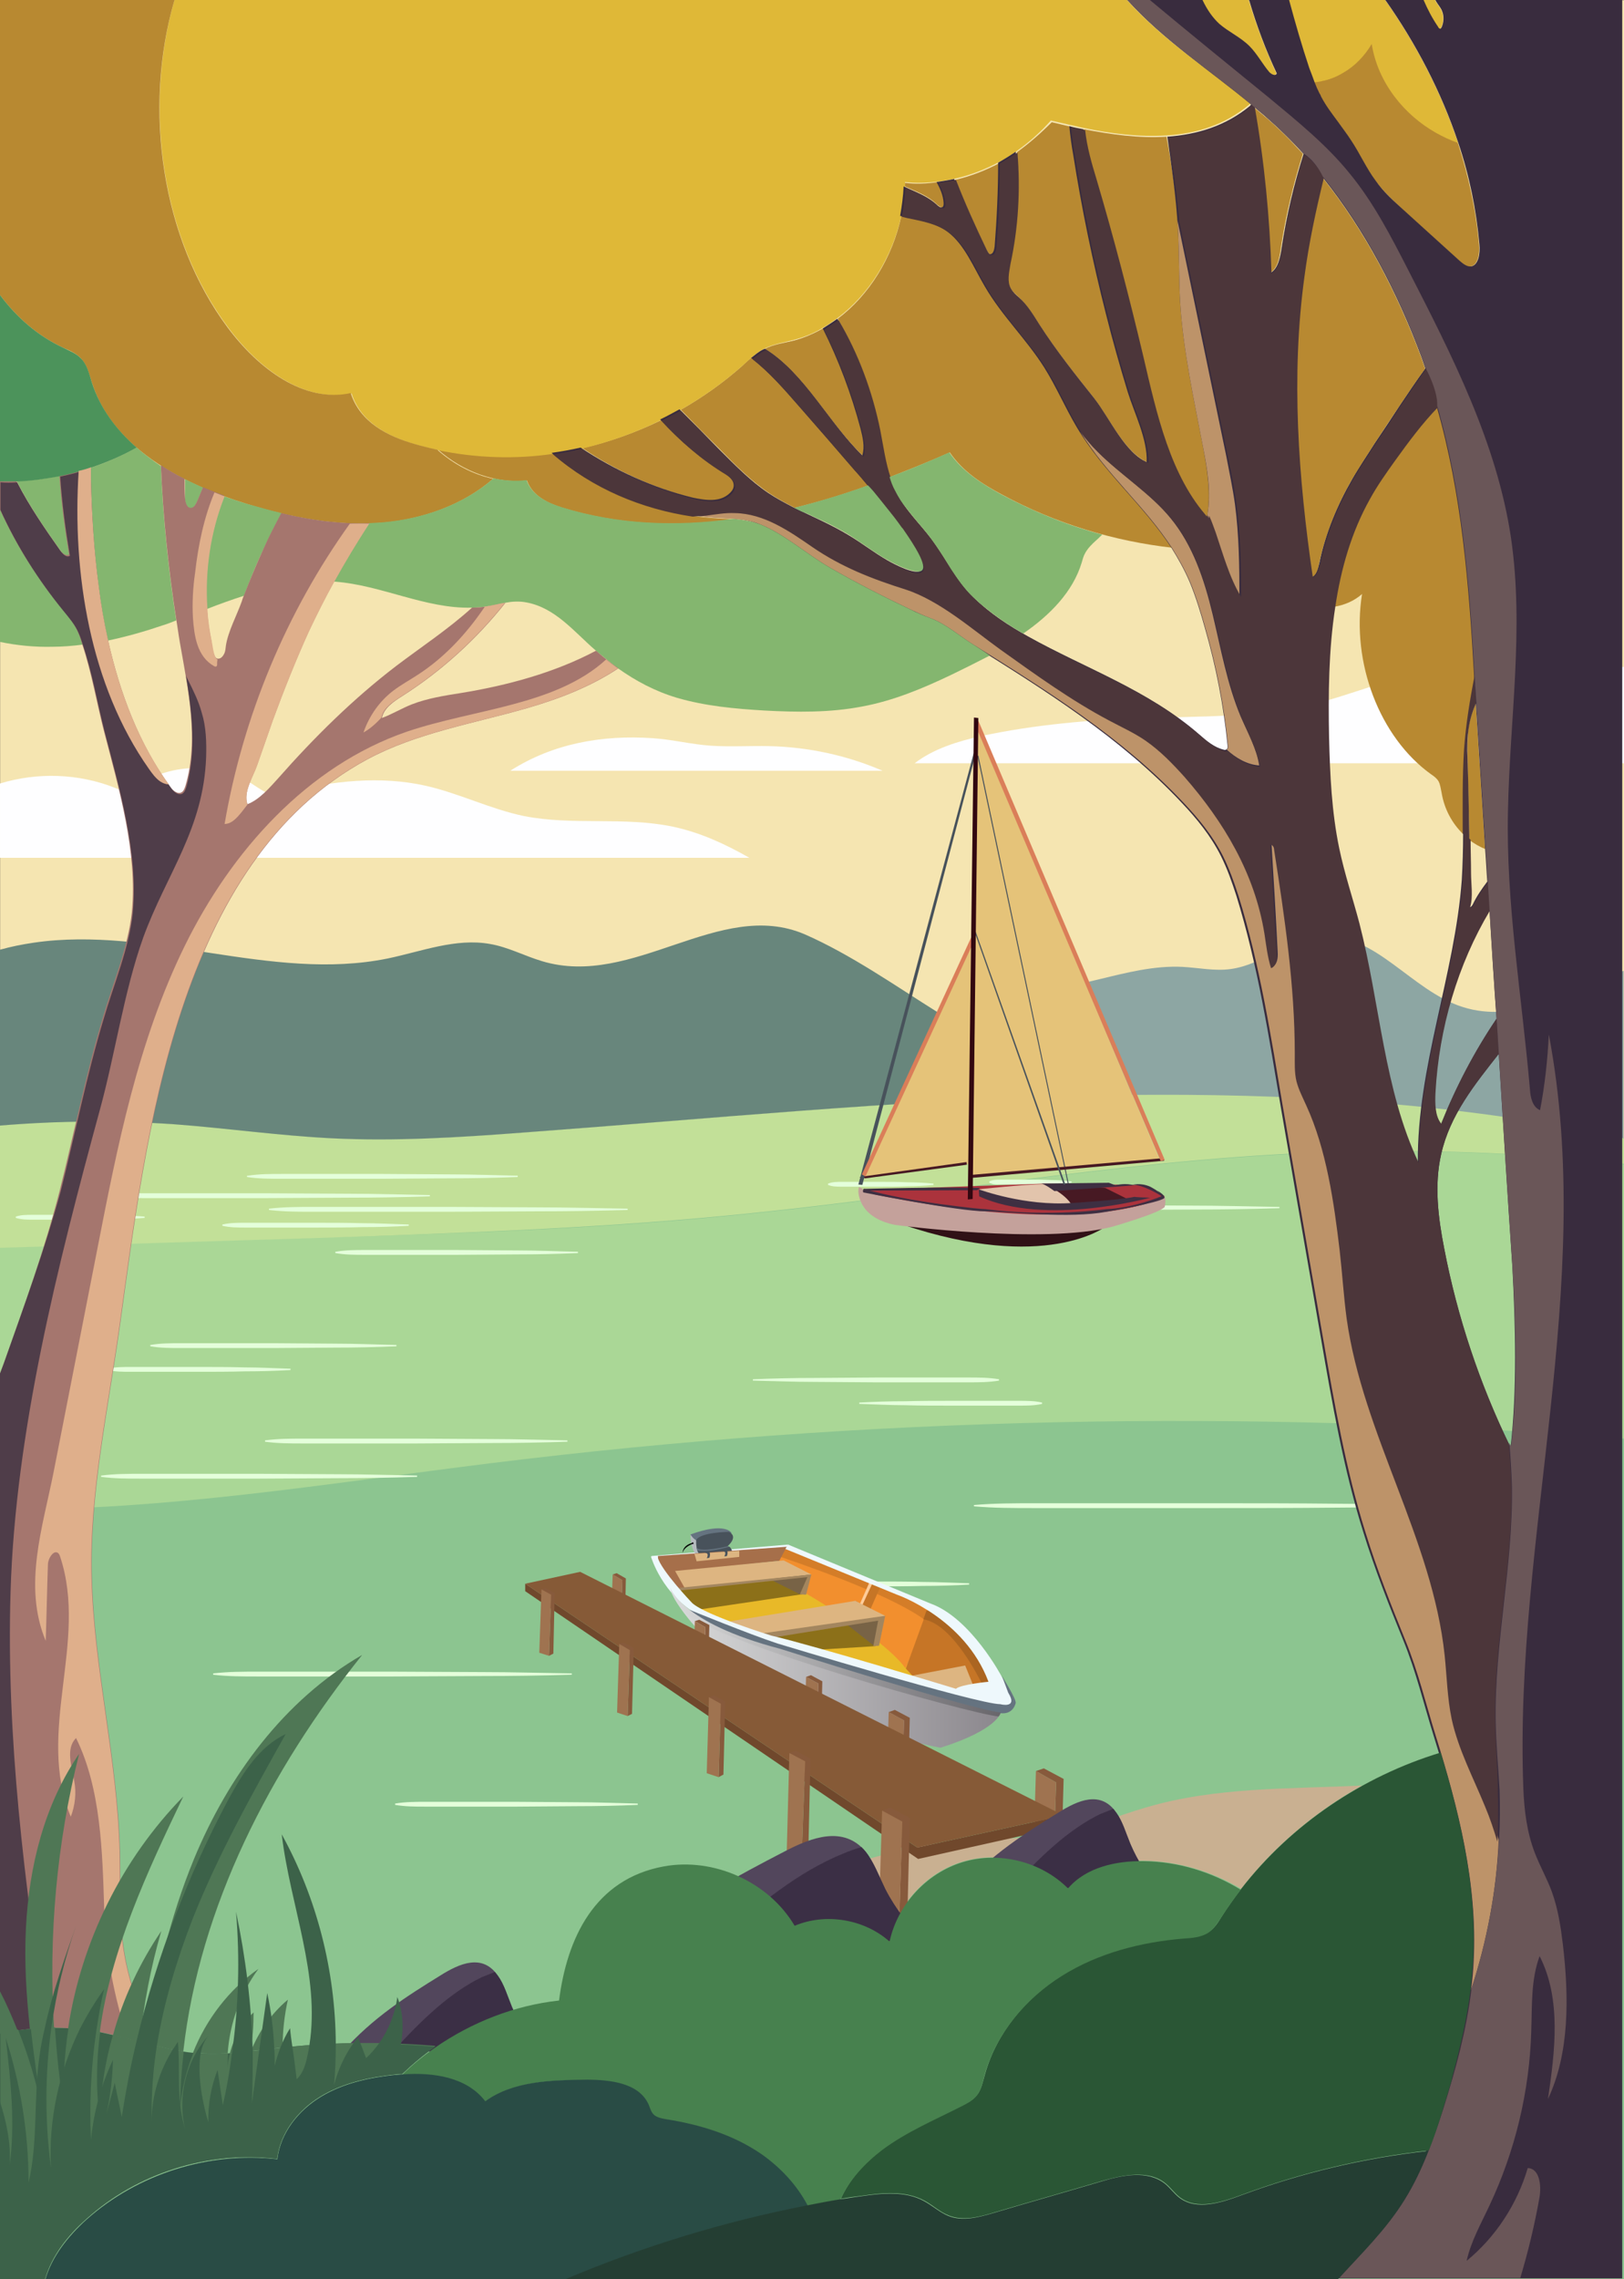 <?xml version="1.0" encoding="utf-8"?>
<!-- Generator: Adobe Illustrator 24.1.2, SVG Export Plug-In . SVG Version: 6.00 Build 0)  -->
<svg version="1.1" id="Layer_1" xmlns="http://www.w3.org/2000/svg" xmlns:xlink="http://www.w3.org/1999/xlink" x="0px" y="0px"
	 viewBox="0 0 369.5 518.4" style="enable-background:new 0 0 369.5 518.4;" xml:space="preserve">
<rect x="0" y="0" width="369.5" height="518.4" fill="#333333" stroke="none"/>
<style type="text/css">
	.st0{fill:#F5E5B1;}
	.st1{fill:#FEFEFF;}
	.st2{fill:#8CC590;}
	.st3{fill:#AAD796;}
	.st4{fill:#C2E098;}
	.st5{fill:#C9B091;}
	.st6{fill:#E4FFDA;}
	.st7{fill:url(#SVGID_1_);}
	.st8{fill:#EEF8FC;}
	.st9{fill:#B5BCBF;}
	.st10{fill:#657380;}
	.st11{fill:#48525B;}
	.st12{fill:#E8B928;}
	.st13{fill:#F28F2E;}
	.st14{fill:#D47D28;}
	.st15{fill:#8C7019;}
	.st16{fill:#786346;}
	.st17{fill:#A66F4A;}
	.st18{fill:#DDB581;}
	.st19{fill:#A3865F;}
	.st20{fill:#FFCC99;}
	.st21{fill:#C67526;}
	.st22{fill:#AB6521;}
	.st23{fill:url(#SVGID_2_);}
	.st24{fill:#875A3C;}
	.st25{fill:#9F7350;}
	.st26{fill:#70482C;}
	.st27{fill:#865A37;}
	.st28{fill:#52465C;}
	.st29{fill:#3B2F45;}
	.st30{fill:#8DA6A3;}
	.st31{fill:#68867C;}
	.st32{fill:#E5C379;}
	.st33{fill:#AB333C;}
	.st34{fill:#471923;}
	.st35{fill:#E2C4AC;}
	.st36{fill:#3E2F42;}
	.st37{fill:#301116;}
	.st38{fill:#C4A19B;}
	.st39{fill:#DA7E59;}
	.st40{fill:#320710;}
	.st41{fill:#B88931;}
	.st42{fill:#DFB837;}
	.st43{fill:#4C363A;}
	.st44{fill:#392C3E;}
	.st45{fill:#BD9369;}
	.st46{fill:#6A5658;}
	.st47{fill:#84B66F;}
	.st48{fill:#2A5635;}
	.st49{fill:#47814E;}
	.st50{fill:#294C45;}
	.st51{fill:#A5766E;}
	.st52{fill:#4F3D49;}
	.st53{fill:#3C6249;}
	.st54{fill:#4C935B;}
	.st55{fill:#DFAF8B;}
	.st56{fill:#243E33;}
	.st57{fill:#4F7755;}
</style>
<g>
	
		<rect x="0" y="0" transform="matrix(-1 4.490307e-11 -4.490307e-11 -1 369.524 518.436)" class="st0" width="369.5" height="518.4"/>
	<path class="st1" d="M161.7,169.6c-4.4-0.3-8.7-1.4-13.1-1.7c-11.6-0.8-22.8,1.2-32.5,7.4h84.7c-8.1-3.5-16.9-5.4-25.8-5.6
		C170.6,169.6,166.2,169.9,161.7,169.6z"/>
	<path class="st1" d="M153,188c-11.1-2.3-22.7-0.2-33.8-2.4c-7.7-1.6-14.8-5.2-22.4-6.9c-10.3-2.3-21.2-1.1-31.5,1.5
		c-1.2,0.3-2.5,0.6-3.7,0.4c-1.3-0.3-2.5-1.2-3.6-1.9c-7.8-5.3-18.9-5.4-26.7,0c-0.7,0.4-1.3,0.9-2.1,1.1c-1,0.2-2.1-0.2-3-0.6
		c-8.3-3.3-17.7-3.6-26.2-1v16.9h170.5C164.9,191.9,159.2,189.3,153,188z"/>
	<path class="st1" d="M363.7,152c-6.5,0.7-12.8,2.2-19.3,2c-4.7-0.2-9.3-1.2-14-1.3c-10.8-0.2-20.9,4.8-31.4,7.4
		c-12.6,3.1-25.7,2.8-38.5,3.2c-12.4,0.4-25.1,1.5-37.2,4.1c-5.4,1.2-10.9,2.9-15.2,6.2h161.6v-21.9
		C367.6,151.7,365.6,151.8,363.7,152z"/>
	<path class="st2" d="M263.3,248.9c-6,0-12,0.1-18,0.3c-42.2,1.1-84.3,5.3-126.4,8.4c-14.4,1.1-28.9,2-43.3,1.3
		c-12-0.6-24-2.4-36-3.2c-13.2-1-26.5-0.9-39.6,0.3v167.9v94.6h369.5V413.5V258.8C334.8,251.3,298.9,248.8,263.3,248.9z"/>
	<path class="st3" d="M369.5,327.2v-62.4c-23.9-2.7-47.9-3.6-71.9-2.5c-44.4,1.9-88.3,10.1-132.5,14.3c-31.1,3-62.4,4-93.7,4.9
		c-23.8,0.7-47.6,1.5-71.4,2.2v59.6c37.4,0.3,74.5-5.9,111.6-10.5C197.1,322.2,283.6,320.4,369.5,327.2z"/>
	<path class="st4" d="M165.1,276.5c44.2-4.2,88.1-12.4,132.5-14.3c24-1,48.1-0.2,71.9,2.5v-5.9c-34.7-7.5-70.6-10.1-106.2-9.9
		c-6,0-12,0.1-18,0.3c-42.2,1.1-84.3,5.3-126.4,8.4c-14.4,1.1-28.9,2-43.3,1.3c-12-0.6-24-2.4-36-3.2c-13.2-1-26.5-0.9-39.6,0.3
		v27.8c23.8-0.7,47.6-1.5,71.4-2.2C102.6,280.5,133.9,279.5,165.1,276.5z"/>
	<path class="st5" d="M180.8,437.9c7.1-2.9,15.8-1.4,21.6,3.6c1.8-8.4,8.4-15.7,16.7-18.1c8.3-2.5,17.8,0,23.9,6
		c4.1-4.8,10.9-6.3,17.2-6.2c7.8,0.1,15.5,2.4,22.2,6.4c7.4-9.6,16.9-17.6,27.5-23.5c-16.6,0.8-33.4,0.3-49.2,5
		c-6.6,1.9-13,4.7-19.7,6c-6.3,1.2-12.8,0.9-19.3,1.3c-16.1,1-31.6,6.1-46.3,12.9C177.5,433.3,179.3,435.5,180.8,437.9z"/>
	<g>
		<g>
			<path class="st6" d="M60.3,327.6c2.9-0.4,5.7-0.4,8.6-0.4l8.6,0l8.6,0l8.6,0l17.2,0.1c5.7,0,11.4,0.2,17.2,0.3v0.3
				c-5.7,0.2-11.4,0.3-17.2,0.3l-17.2,0.1l-8.6,0l-8.6,0l-8.6,0c-2.9,0-5.7,0-8.6-0.4V327.6z"/>
		</g>
		<g>
			<path class="st6" d="M23.1,335.6c3-0.4,6-0.4,9-0.4l9,0l9,0l9,0l17.9,0.1c6,0,12,0.2,17.9,0.3v0.3c-6,0.2-12,0.3-17.9,0.3
				L59,336.3l-9,0l-9,0l-9,0c-3,0-6,0-9-0.4V335.6z"/>
		</g>
		<g>
			<path class="st6" d="M24.5,311.3c1.7-0.4,3.5-0.4,5.2-0.4l5.2,0l5.2,0l5.2,0c3.5,0,6.9,0,10.4,0.1c3.5,0,6.9,0.2,10.4,0.3v0.3
				c-3.5,0.2-6.9,0.3-10.4,0.3c-3.5,0.1-6.9,0.1-10.4,0.1l-5.2,0l-5.2,0l-5.2,0c-1.7,0-3.5,0-5.2-0.4V311.3z"/>
		</g>
		<g>
			<path class="st6" d="M34.2,305.9c2.3-0.4,4.7-0.4,7-0.4l7,0l7,0l7,0l14,0.1c4.7,0,9.3,0.2,14,0.3v0.3c-4.7,0.2-9.3,0.3-14,0.3
				l-14,0.1l-7,0l-7,0l-7,0c-2.3,0-4.7,0-7-0.4V305.9z"/>
		</g>
		<g>
			<path class="st6" d="M237.1,319.3c-1.7,0.4-3.5,0.4-5.2,0.4l-5.2,0l-5.2,0l-5.2,0c-3.5,0-6.9,0-10.4-0.1c-3.5,0-6.9-0.2-10.4-0.3
				V319c3.5-0.2,6.9-0.3,10.4-0.3c3.5-0.1,6.9-0.1,10.4-0.1l5.2,0l5.2,0l5.2,0c1.7,0,3.5,0,5.2,0.4V319.3z"/>
		</g>
		<g>
			<path class="st6" d="M227.3,314c-2.3,0.4-4.7,0.4-7,0.4l-7,0l-7,0l-7,0l-14-0.1c-4.7,0-9.3-0.2-14-0.3v-0.3
				c4.7-0.2,9.3-0.3,14-0.3l14-0.1l7,0l7,0l7,0c2.3,0,4.7,0,7,0.4V314z"/>
		</g>
		<g>
			<path class="st6" d="M76.3,284.7c2.3-0.4,4.6-0.4,6.9-0.4l6.9,0l6.9,0l6.9,0l13.8,0.1c4.6,0,9.2,0.2,13.8,0.3v0.3
				c-4.6,0.2-9.2,0.3-13.8,0.3l-13.8,0.1l-6.9,0l-6.9,0l-6.9,0c-2.3,0-4.6,0-6.9-0.4V284.7z"/>
		</g>
		<g>
			<path class="st6" d="M50.6,278.5c1.8-0.4,3.5-0.4,5.3-0.4l5.3,0l5.3,0l5.3,0c3.5,0,7.1,0,10.6,0.1c3.5,0,7.1,0.2,10.6,0.3v0.3
				c-3.5,0.2-7.1,0.3-10.6,0.3c-3.5,0.1-7.1,0.1-10.6,0.1l-5.3,0l-5.3,0l-5.3,0c-1.8,0-3.5,0-5.3-0.4V278.5z"/>
		</g>
		<g>
			<path class="st6" d="M61.2,274.9c3.4-0.4,6.8-0.4,10.2-0.4l10.2,0l10.2,0l10.2,0l20.4,0.1c6.8,0,13.6,0.2,20.4,0.3v0.3
				c-6.8,0.2-13.6,0.3-20.4,0.3l-20.4,0.1l-10.2,0l-10.2,0l-10.2,0c-3.4,0-6.8,0-10.2-0.4V274.9z"/>
		</g>
		<g>
			<path class="st6" d="M89.9,410.2c2.3-0.4,4.6-0.4,6.9-0.4l6.9,0l6.9,0l6.9,0l13.8,0.1c4.6,0,9.2,0.2,13.8,0.3v0.3
				c-4.6,0.2-9.2,0.3-13.8,0.3l-13.8,0.1l-6.9,0l-6.9,0l-6.9,0c-2.3,0-4.6,0-6.9-0.4V410.2z"/>
		</g>
		<g>
			<path class="st6" d="M178.1,360.1c1.8-0.4,3.5-0.4,5.3-0.4l5.3,0l5.3,0l5.3,0c3.5,0,7.1,0,10.6,0.1c3.5,0,7.1,0.2,10.6,0.3v0.3
				c-3.5,0.2-7.1,0.3-10.6,0.3c-3.5,0.1-7.1,0.1-10.6,0.1l-5.3,0l-5.3,0l-5.3,0c-1.8,0-3.5,0-5.3-0.4V360.1z"/>
		</g>
		<g>
			<path class="st6" d="M48.5,380.6c3.4-0.4,6.8-0.4,10.2-0.4l10.2,0l10.2,0l10.2,0l20.4,0.1c6.8,0,13.6,0.2,20.4,0.3v0.3
				c-6.8,0.2-13.6,0.3-20.4,0.3l-20.4,0.1l-10.2,0l-10.2,0l-10.2,0c-3.4,0-6.8,0-10.2-0.4V380.6z"/>
		</g>
		<g>
			<path class="st6" d="M23.6,271.8c3.1-0.4,6.2-0.4,9.3-0.4l9.3,0l9.3,0l9.3,0l18.5,0.1c6.2,0,12.3,0.2,18.5,0.3v0.3
				c-6.2,0.2-12.3,0.3-18.5,0.3l-18.5,0.1l-9.3,0l-9.3,0l-9.3,0c-3.1,0-6.2,0-9.3-0.4V271.8z"/>
		</g>
		<g>
			<path class="st6" d="M56.4,267.4c2.6-0.4,5.1-0.4,7.7-0.4l7.7,0l7.7,0l7.7,0l15.3,0.1c5.1,0,10.2,0.2,15.3,0.3v0.3
				c-5.1,0.2-10.2,0.3-15.3,0.3L87,268.1l-7.7,0l-7.7,0l-7.7,0c-2.6,0-5.1,0-7.7-0.4V267.4z"/>
		</g>
		<g>
			<path class="st6" d="M3.6,276.7c1.2-0.4,2.4-0.4,3.7-0.4l3.7,0c2.4,0,4.9,0,7.3,0c2.4,0,4.9,0,7.3,0.1c2.4,0,4.9,0.1,7.3,0.3v0.3
				c-2.4,0.2-4.9,0.3-7.3,0.3c-2.4,0.1-4.9,0.1-7.3,0.1c-2.4,0-4.9,0-7.3,0l-3.7,0c-1.2,0-2.4,0-3.7-0.4V276.7z"/>
		</g>
		<g>
			<path class="st6" d="M188.4,269.2c1-0.4,2-0.4,3-0.4l3,0c2,0,4,0,6,0c2,0,4,0,6,0.1c2,0,4,0.1,6,0.3v0.3c-2,0.2-4,0.3-6,0.3
				c-2,0.1-4,0.1-6,0.1c-2,0-4,0-6,0l-3,0c-1,0-2,0-3-0.4V269.2z"/>
		</g>
		<g>
			<path class="st6" d="M225.1,268.7c0.8-0.4,1.6-0.4,2.3-0.4l2.3,0c1.6,0,3.1,0,4.7,0c1.6,0,3.1,0,4.7,0.1c1.6,0,3.1,0.1,4.7,0.3
				v0.3c-1.6,0.2-3.1,0.3-4.7,0.3c-1.6,0.1-3.1,0.1-4.7,0.1c-1.6,0-3.1,0-4.7,0l-2.3,0c-0.8,0-1.6,0-2.3-0.4V268.7z"/>
		</g>
		<g>
			<path class="st6" d="M210.1,274.5c3.4-0.4,6.8-0.4,10.1-0.4l10.1,0l10.1,0l10.1,0l20.3,0.1c6.8,0,13.5,0.2,20.3,0.3v0.3
				c-6.8,0.2-13.5,0.3-20.3,0.3l-20.3,0.1l-10.1,0l-10.1,0l-10.1,0c-3.4,0-6.8,0-10.1-0.4V274.5z"/>
		</g>
		<g>
			<path class="st6" d="M221.6,342.3c4.6-0.4,9.1-0.4,13.7-0.4l13.7,0l13.7,0l13.7,0c9.1,0,18.2,0,27.4,0.1
				c9.1,0.1,18.2,0.1,27.4,0.3v0.3c-9.1,0.2-18.2,0.2-27.4,0.3c-9.1,0.1-18.2,0.1-27.4,0.1l-13.7,0l-13.7,0l-13.7,0
				c-4.6,0-9.1,0-13.7-0.4V342.3z"/>
		</g>
	</g>
	<g>
		
			<linearGradient id="SVGID_1_" gradientUnits="userSpaceOnUse" x1="-804.086" y1="379.326" x2="-728.884" y2="379.326" gradientTransform="matrix(-1 0 0 1 -576.408 0)">
			<stop  offset="0" style="stop-color:#8B878D"/>
			<stop  offset="1" style="stop-color:#DADBDB"/>
		</linearGradient>
		<path class="st7" d="M227.7,389.5c0,0-0.7,3.9-13.7,8c0,0-34.9-6-52.7-24.1c0,0-8.1-8.2-8.8-12.2c0,0,2.4,8,25,13.9
			C177.5,375.1,220.9,388.8,227.7,389.5z"/>
		<polygon class="st8" points="148.2,353.9 179.3,351.3 178.7,352.4 148.6,354.5 		"/>
		<path class="st9" d="M157.1,349.1c0,0,0,4.9,2.4,4.9C159.5,354,160.5,349.3,157.1,349.1z"/>
		<path class="st10" d="M166.4,348.6c0,0-1.4-2.5-9.3,0.4c0,0,0.6,1.1,1.8,1.6C158.9,350.6,166.5,350.2,166.4,348.6z"/>
		<path class="st11" d="M166.6,353c0,0-0.2-1.4-1.1-1.3c0,0,2.7-2.2,0.3-3.3c0,0-6.6,0.1-7.4,1.9c0,0-0.2,3.3,1.3,3.4
			C159.7,353.7,166.4,354.1,166.6,353z"/>
		<path class="st12" d="M209.3,381.9c0,0-13.3-20.2-33.4-21.9l-18.9,5.3C157,365.3,199.6,382.6,209.3,381.9z"/>
		<path class="st13" d="M183,362.2c0,0,17.9,10.2,23,17.2l6-12.7c0,0-5.4-5.2-33.5-14.8l-3.3,6.4L183,362.2z"/>
		<path class="st14" d="M177.3,354l0.9-1.9c28.1,9.5,33.5,14.8,33.5,14.8l-0.9,1.9C210.4,368.4,204.5,363.2,177.3,354z"/>
		<path class="st15" d="M182.5,362.6l1.7-4.4l-29.9,3.2c0,0,2.7,4.7,3.9,4.8L182.5,362.6z"/>
		<polygon class="st15" points="199.2,374.4 176.3,375.8 170.6,372.4 200.2,368 		"/>
		<polygon class="st16" points="194.8,364.2 192.6,369.4 198.7,374.2 200.2,368 		"/>
		<polygon class="st16" points="178.3,355 175.4,359.3 182,362.6 184,358.2 		"/>
		<path class="st17" d="M179,351.8l-1.7,3.2l-23.5,2.5l2.3,3.8l-2.3,0.2c0,0-4.3-5.4-4.1-7.6L179,351.8z"/>
		<polygon class="st18" points="184.6,358.1 178.3,354.9 153.6,357.3 155.8,361.2 		"/>
		<polygon class="st19" points="184.6,358.1 153.9,361.2 154.1,361.8 183.7,358.7 182,362.6 183.4,362.7 		"/>
		<polygon class="st20" points="198.7,360.1 196.4,365.4 195.6,364.9 197.9,359.7 		"/>
		<polygon class="st21" points="198.5,360.1 196.1,365.3 198,366.1 200.3,360.9 		"/>
		<polygon class="st19" points="201.4,367.5 200,374.3 198.7,374.4 199.8,368.6 173.6,372.8 171.9,371.5 199.6,367.2 		"/>
		<polygon class="st18" points="201.4,367.5 194.6,364.1 165.8,368.8 172.7,371.6 		"/>
		<polygon class="st18" points="206.3,381.3 220.1,378.1 222.2,384.5 217.9,384.8 		"/>
		<path class="st21" d="M210.9,366.3l-4.8,13.2l1.5,1.6l12-2.3l1.9,4.7l5-0.4C226.3,383.1,218.9,365.9,210.9,366.3z"/>
		<path class="st22" d="M210.1,368.3l0.7-2c8-0.4,15.5,16.8,15.5,16.8l-2.7,0.2C221.6,379.3,216.1,369.3,210.1,368.3z"/>
		<path class="st8" d="M179.3,351.3l-0.6,1l25.4,10.4c0,0,15.4,5.3,20.8,19.8c0,0-6.3,0.6-7.4,1.6c0,0-31.4-9.6-42-12.1
			c0,0-14.9-4.6-18-7.4c0,0-7.1-7.4-7.9-10.5l-1.5-0.1c0,0,2.5,8.8,11.1,13.5c0,0,7.5,5.4,17.2,6.9c0,0,45.9,15.6,52.5,13.8
			c0,0,3.9,1.6-1-6.9c0,0-7-13.3-16.2-16.6L179.3,351.3z"/>
		<path class="st10" d="M231.1,387.3c0,0-0.5,2.9-3.8,2.3c0,0-15.5-2.3-52.4-15.1c0,0-13.6-3.9-18.1-8.4c0,0,13.7,5.6,20.1,7.7
			c0,0,45.5,13.8,50.7,13.8c0,0,4.1,1.1,1.8-2.6l-1.5-4C227.8,381,231.2,386.3,231.1,387.3z"/>
		
			<linearGradient id="SVGID_2_" gradientUnits="userSpaceOnUse" x1="-804.066" y1="375.729" x2="-728.884" y2="375.729" gradientTransform="matrix(-1 0 0 1 -576.408 0)">
			<stop  offset="0" style="stop-color:#68666B"/>
			<stop  offset="1" style="stop-color:#DADBDB"/>
		</linearGradient>
		<path class="st23" d="M227.5,390c-0.1,0.1-0.3,0.4-0.3,0.4c-6.8-0.7-63.7-16.6-71.6-23.7c-1.5-2-2.9-4.1-3.1-5.6
			c0,0,2.4,8,25,13.9c0,0,43.4,13.8,50.2,14.5C227.7,389.5,227.5,389.9,227.5,390z"/>
		<path class="st10" d="M165.5,351.7c0,0-6.2,1.5-7,0.3c0,0,0,0.4,0.2,0.6c0,0,1.8,0.7,7.2-0.8L165.5,351.7z"/>
		<polygon class="st18" points="168.2,352.7 168.2,354.1 158.5,355.1 158,353.4 		"/>
		<path class="st11" d="M164.9,352.4c0,0,1-0.1,0.5,1.5l-0.6,0.1c0,0,0.7-1.2-0.4-1.2L164.9,352.4z"/>
		<path class="st11" d="M160.9,352.8c0,0,1-0.1,0.5,1.5l-0.6,0.1c0,0,0.7-1.2-0.4-1.2L160.9,352.8z"/>
		<path d="M157.6,350.9l0.1,0.2c0,0-2,0.6-2.4,2.1C155.3,353.2,155.2,351.5,157.6,350.9z"/>
		<path d="M157.4,351c0,0.1,0.1,0.2,0.2,0.2c0.1,0,0.2-0.1,0.2-0.2c0-0.1-0.1-0.2-0.2-0.2C157.5,350.8,157.4,350.9,157.4,351z"/>
	</g>
	<g>
		<polygon class="st24" points="237.5,402.2 235.7,402.8 240.3,405.4 239.3,433.9 241.2,432.9 242,404.6 		"/>
		<polygon class="st25" points="235.7,402.8 234.8,432.4 239.3,433.9 240.3,405.4 		"/>
		<polygon class="st24" points="203.6,388.9 202.2,389.4 205.7,391.3 205,413.2 206.4,412.4 207,390.7 		"/>
		<polygon class="st25" points="202.2,389.4 201.5,412 205,413.2 205.7,391.3 		"/>
		<polygon class="st24" points="184.5,381 183.4,381.4 186.2,382.9 185.6,399.6 186.7,399 187.1,382.4 		"/>
		<polygon class="st25" points="183.4,381.4 182.9,398.7 185.6,399.6 186.2,382.9 		"/>
		<polygon class="st24" points="159.1,368.4 158.1,368.7 160.5,370.1 160,385.1 161,384.6 161.4,369.6 		"/>
		<polygon class="st25" points="158.1,368.7 157.6,384.3 160,385.1 160.5,370.1 		"/>
		<polygon class="st24" points="140.3,357.8 139.4,358.1 141.6,359.4 141.1,373.2 142.1,372.8 142.4,359 		"/>
		<polygon class="st25" points="139.4,358.1 138.9,372.5 141.1,373.2 141.6,359.4 		"/>
		<g>
			<polygon class="st26" points="208.7,420.2 119.5,360.2 119.5,361.9 208.9,422.8 242,415.4 242,412.9 			"/>
			<polygon class="st27" points="132,357.5 119.5,360.2 208.7,420.2 242,412.9 			"/>
		</g>
		<polygon class="st24" points="202.6,411.1 200.7,411.8 205.3,414.3 204.4,442.9 206.3,441.9 207,413.5 		"/>
		<polygon class="st25" points="200.7,411.8 199.8,441.4 204.4,442.9 205.3,414.3 		"/>
		<polygon class="st24" points="181.1,398.2 179.6,398.7 183.2,400.6 182.4,422.5 183.9,421.7 184.4,400 		"/>
		<polygon class="st25" points="179.6,398.7 179,421.3 182.4,422.5 183.2,400.6 		"/>
		<polygon class="st24" points="162.4,385.6 161.3,386 164,387.5 163.5,404.2 164.6,403.6 165,387 		"/>
		<polygon class="st25" points="161.3,386 160.8,403.3 163.5,404.2 164,387.5 		"/>
		<polygon class="st24" points="141.9,373.6 140.9,373.9 143.3,375.3 142.8,390.3 143.8,389.8 144.2,374.8 		"/>
		<polygon class="st25" points="140.9,373.9 140.4,389.5 142.8,390.3 143.3,375.3 		"/>
		<polygon class="st24" points="124.1,361.2 123.2,361.5 125.4,362.7 124.9,376.6 125.9,376.1 126.2,362.3 		"/>
		<polygon class="st25" points="123.2,361.5 122.7,375.9 124.9,376.6 125.4,362.7 		"/>
	</g>
	<g>
		<path class="st28" d="M257.2,419.4c-1-2.4-1.8-5.2-3.2-7.1c-3.5-5.2-8.8-2.8-13.1-0.1c-7.6,4.7-15.4,9.6-22.2,17.3h44.6
			C261.1,426.6,258.9,423.4,257.2,419.4z"/>
		<path class="st29" d="M257.2,419.4c-1-2.4-1.8-5.2-3.2-7.1c-0.2-0.3-0.5-0.6-0.7-0.9c-1,0.4-2,0.8-3,1.2
			c-7.2,3.5-13.8,9.8-20.1,16.8h33.1C261.1,426.6,258.9,423.4,257.2,419.4z"/>
	</g>
	<g>
		<path class="st28" d="M116.5,456.5c-1-2.4-1.8-5.2-3.2-7.1c-3.5-5.2-8.8-2.8-13.1-0.1c-7.6,4.7-15.4,9.6-22.2,17.3h44.6
			C120.4,463.7,118.2,460.5,116.5,456.5z"/>
		<path class="st29" d="M116.5,456.5c-1-2.4-1.8-5.2-3.2-7.1c-0.2-0.3-0.5-0.6-0.7-0.9c-1,0.4-2,0.8-3,1.2
			c-7.2,3.5-13.8,9.8-20.1,16.8h33.1C120.4,463.7,118.2,460.5,116.5,456.5z"/>
	</g>
	<g>
		<path class="st28" d="M201.4,429.6c-1.4-2.9-2.6-6.1-4.4-8.4c-5-6.1-12.4-3.3-18.5-0.1c-10.8,5.6-21.7,11.3-31.2,20.4h62.8
			C206.9,438,203.8,434.3,201.4,429.6z"/>
		<path class="st29" d="M201.4,429.6c-1.4-2.9-2.6-6.1-4.4-8.4c-0.3-0.4-0.6-0.7-1-1.1c-1.4,0.4-2.8,0.9-4.2,1.5
			c-10.1,4.1-19.4,11.6-28.4,19.9h46.6C206.9,438,203.8,434.3,201.4,429.6z"/>
	</g>
	<path class="st30" d="M332.7,229c-11.6-3.7-19.8-16.9-31.9-16c-7.4,0.5-13.4,6.4-20.8,7.4c-3.6,0.5-7.3-0.3-11-0.5
		c-6.4-0.3-12.6,1.3-18.8,2.8c-12.2,2.9-24.4,5.5-36.7,7.8c1.8,1.1,3.6,2.2,5.4,3.3c8.8,5.2,17.6,10.3,26.3,15.5
		c6-0.2,12-0.3,18-0.3c35.6-0.1,71.5,2.4,106.2,9.9v-38.1C357.4,225.6,345,233,332.7,229z"/>
	<path class="st31" d="M219,233.7c-1.8-1.1-3.6-2.2-5.4-3.3c-9.9-6.2-20-13.3-30.5-17.9c-19.4-8.3-39,12.4-59.8,6.1
		c-4-1.2-7.7-3.2-11.8-3.9c-7.8-1.4-15.6,1.7-23.3,3.3c-26.5,5.4-53.8-7.5-80.5-3.6C5,214.8,2.5,215.3,0,216v40
		c13.2-1.1,26.4-1.2,39.6-0.3c12,0.9,23.9,2.6,36,3.2c14.4,0.7,28.9-0.2,43.3-1.3c42.1-3.1,84.2-7.3,126.4-8.4
		C236.5,244,227.7,238.9,219,233.7z"/>
	<g>
		<g>
			<polygon class="st32" points="220.9,214.4 196.2,267.7 221,264.6 			"/>
		</g>
		<g>
			<polygon class="st32" points="222.3,164.9 263.8,263.7 220.8,267.5 			"/>
		</g>
		<polygon class="st11" points="222.6,171.8 243.2,269.4 243,269.5 222.4,172 		"/>
		<g>
			<path class="st33" d="M196.6,270.7c0,0,5.5,3.9,36.3,5.6c0,0,22.1,1.2,32.1-4.2c0,0-2.8-2.3-6.3-2.6l-21.2-0.3
				C237.4,269.2,197.9,270.6,196.6,270.7z"/>
		</g>
		<g>
			<path class="st34" d="M251.5,270.2l5.2,2.6c0,0-12.3,1.2-13.7,1l-3.6-3.6C239.5,270.2,249.5,269.8,251.5,270.2z"/>
		</g>
		<g>
			<path class="st35" d="M237.5,269.3c0,0,4.8,1.9,6.5,5c0,0-16.7-0.3-21.3-3.8C222.6,270.5,232.7,269.4,237.5,269.3z"/>
		</g>
		<g>
			<path class="st36" d="M196.5,270.4c0,0,19-0.5,26.5-0.2l-0.7,0.5l-25.7,0.1L196.5,270.4z"/>
		</g>
		<g>
			<path class="st37" d="M251.5,279c0,0-13.6,10.5-46.2-0.5C205.4,278.5,229.7,280.3,251.5,279z"/>
		</g>
		<g>
			<path class="st38" d="M195.3,270.8c0,0-0.3,6.1,8.4,7.8c0,0,33.8,4.5,49.4,0.4c0,0,10.8-3.1,11.9-4.5c0,0,0.4-1.7-0.1-2.4
				c0,0-6.3,4.3-26.2,4.1c0,0-14.9,0.7-42.1-5l-0.4-0.9l-0.8-0.3L195.3,270.8z"/>
		</g>
		<g>
			<path class="st36" d="M196.6,270.4c0,0-0.4,0.1-0.2,0.8c0,0,21.7,4.3,27.7,4.3c6,0.1,19.1,1.7,27.7,0.1c0,0,11.8-2,13.1-3.1
				c0,0,0.5-0.5-1.6-1.7c0,0,1,0.9,0.9,1.3c0,0-6.4,2.7-12.5,2.9c0,0-12.7,1.9-27.5,0C224.2,275.1,206.9,273.5,196.6,270.4z"/>
		</g>
		<g>
			<path class="st36" d="M264.2,272c0,0-4.2-2.7-6.6-2.5c0,0,1.8-0.6,4.1,0.4C261.7,269.9,264.6,271.4,264.2,272z"/>
		</g>
		<g>
			<path class="st36" d="M261.7,272.4c0,0-23.9,6.6-38.9-0.3l-0.1-1.6c0,0,10.4,3.9,21.3,3.1c0,0,10.3-0.6,14.2-1.4
				C258.1,272.2,258,272.3,261.7,272.4z"/>
		</g>
		<g>
			<path class="st36" d="M258,269.6l-18.1,1.3c0,0-2.1-1.6-3-1.7l15.4-0.2l1.5,0.6C253.9,269.5,256.3,269,258,269.6z"/>
		</g>
		<g>
			<polygon class="st34" points="221.2,267.2 264.7,263.4 264.9,264 221.1,267.9 			"/>
		</g>
		<g>
			<polygon class="st34" points="219.9,264.3 195.5,267.7 196.9,268 220,264.9 			"/>
		</g>
		<polygon class="st11" points="221.7,172.6 196.2,269.5 195.3,269.4 221.7,170.7 		"/>
		<polygon class="st11" points="221.6,210.8 242.4,269.4 242,269.4 221.4,211 		"/>
		<g>
			<polygon class="st39" points="264.1,264.1 265,263.8 222.5,163.7 222.5,166.3 			"/>
		</g>
		<g>
			<polygon class="st39" points="196.9,267.6 196.1,267.1 221.2,212.7 222,213.2 			"/>
		</g>
		<g>
			<polygon class="st40" points="220.2,272.8 221.3,272.7 222.6,163.3 221.6,163.2 			"/>
		</g>
	</g>
	<g>
		<path class="st41" d="M299,18.7c0.3,0.9,0.7,1.7,1.1,2.5c0.1,0.3,0.2,0.5,0.4,0.8c1.1,2.1,2.5,3.9,3.9,5.8c1,1.3,2,2.7,2.9,4.1
			c1.9,3,3.5,6.3,5.6,9.2c1.9,2.5,4.2,4.6,6.4,6.7c4.3,3.9,8.5,7.7,12.8,11.6c0.7,0.7,1.6,1.4,2.5,1.2c1.7-0.3,2.1-3,1.9-5
			c-0.7-8-2.4-15.7-4.8-23.1C327.8,20.8,322,9.8,315.1,0h-21.9c1.4,5.2,2.9,10.4,4.6,15.5C298.2,16.6,298.6,17.7,299,18.7z"/>
		<path class="st41" d="M298.4,131.2c1.1-0.4,1.5-1.9,1.7-3.2c1.5-6.8,4.1-13.2,7.5-19.1c1.6-2.8,3.3-5.4,5.1-8.1
			c1.9-2.9,3.8-5.8,5.7-8.6c1.9-2.8,3.8-5.7,5.8-8.4c-0.3-0.9-0.6-1.7-0.9-2.6c-5.5-14.8-12.9-28.9-22.4-40.8
			c-1.8,7.4-3.4,14.9-4.4,22.4C293.4,85.4,295.2,108.6,298.4,131.2z"/>
		<path class="st41" d="M317.2,104.7c-2,2.8-4,5.6-5.7,8.7c-4.2,7.5-6.6,15.8-7.9,24.6c2.3-0.4,4.5-1.3,6.3-2.9
			c-2.5,15.6,4,32.6,15.7,41c0.6,0.4,1.3,0.9,1.7,1.6c0.4,0.7,0.5,1.7,0.7,2.6c0.6,3.7,2.4,7,4.9,9.4c0-6.3-0.1-12.7,0.3-19
			c0.4-5.7,1.3-11.3,2.4-16.8c-1.2-21.3-2.8-41.5-8.5-61.3C323.4,96.2,320.3,100.4,317.2,104.7z"/>
		<path class="st41" d="M166.5,112.3c0.4-0.3,0.7-0.8,0.8-1.3c0.3-1.4-1-2.5-2.1-3.2c-5.3-3.3-10.3-7.4-14.6-12.2
			c-5.8,2.8-11.8,5-18,6.4c8,5.3,16.6,9.2,25.6,11.4C161,114,164.3,114.4,166.5,112.3z"/>
		<path class="st41" d="M196.3,103.6c0.5-2,0.1-4.1-0.4-6.1c-2-8-4.9-15.7-8.6-22.8c-2.1,1.2-4.4,2.2-6.7,2.8
			c-2.2,0.6-4.4,0.9-6.5,1.9C183,84.8,188.4,96,196.3,103.6z"/>
		<path class="st41" d="M333.9,172.7c0.1,5.8,0.3,11.6,0.4,17.4c0,0.3,0,0.6,0,0.9c1.1,0.9,2.4,1.6,3.6,2.1
			c-0.7-11-1.4-22.1-2.1-33.1c-0.8,1.8-1.4,3.6-1.7,5.6C333.8,167.9,333.9,170.3,333.9,172.7z"/>
		<path class="st42" d="M327.7,6.5c0.1-0.1,0.2-0.2,0.2-0.3c0.6-1.1,0.6-2.6,0.1-3.7c-0.3-0.8-0.9-1.4-1.3-2.1
			c-0.1-0.1-0.1-0.3-0.2-0.4h-2.8c1,2.1,2.1,4.2,3.3,6.1C327.2,6.4,327.5,6.6,327.7,6.5z"/>
		<path class="st43" d="M332.8,189.6c0.5,0.5,1,0.9,1.5,1.3c0-0.3,0-0.6,0-0.9c-0.1-5.8-0.2-11.6-0.4-17.4c-0.1-2.4-0.1-4.8,0.3-7.2
			c0.3-2,0.9-3.8,1.7-5.6c-0.1-0.9-0.1-1.9-0.2-2.8c-0.1-1.1-0.1-2.2-0.2-3.3c0,0,0,0,0,0c-1.1,5.6-2,11.2-2.4,16.8
			C332.7,176.9,332.8,183.3,332.8,189.6z"/>
		<path class="st41" d="M126,103.1c-8.8,1.2-17.7,1-26.3-0.8c5.7,5,13,7.7,20.2,7c1.3,3.6,4.9,5.2,8.1,6.2
			c12.7,3.9,25.8,4.4,38.9,2.6c-1.2-0.1-2.4-0.1-3.6-0.2C149.9,117.1,136.5,112.3,126,103.1z"/>
		<path class="st42" d="M315.1,0h-21.9c1.4,5.2,2.9,10.4,4.6,15.5c0.4,1.1,0.7,2.2,1.2,3.2c0.5,0,1.1-0.1,1.6-0.2
			c1.8-0.3,3.5-1,5.1-2c2.6-1.5,4.8-3.8,6.4-6.5c1.4,8.9,7.5,16.2,14.6,20.2c1.6,0.9,3.3,1.7,5,2.3C327.8,20.8,322,9.8,315.1,0z"/>
		<path class="st41" d="M300.6,18.5c-0.1,0.9-0.3,1.8-0.5,2.8c0.1,0.3,0.2,0.5,0.4,0.8c1.1,2.1,2.5,3.9,3.9,5.8
			c0.8-3.7,1.2-7.5,1.3-11.3C304.1,17.5,302.3,18.2,300.6,18.5z"/>
		<path class="st42" d="M284.2,10.5c1.7,1.7,2.9,4,4.5,5.9c0.5,0.5,1.3,1,1.7,0.3c-2.5-5.4-4.6-11-6.3-16.7h-10.6
			c1,2,2.2,3.9,3.8,5.4C279.5,7.3,282.2,8.4,284.2,10.5z"/>
		<path class="st41" d="M181.8,92.2c-3.4-3.9-6.9-7.8-10.8-10.9c-0.7,0.6-1.4,1.2-2.1,1.9c-4.4,3.9-9.1,7.2-14,10
			c2.9,3,5.8,5.9,8.8,8.9c3.6,3.7,7.3,7.4,11.5,10.2c1.8,1.2,3.7,2.2,5.6,3.2c5.7-1.4,11.3-3.1,16.8-5.1c-1-1.2-2.1-2.4-3.1-3.6
			C190.2,101.9,186,97,181.8,92.2z"/>
		<path class="st41" d="M190.6,72.5c4.4,7.6,7.7,16.1,9.5,25.1c0.7,3.7,1.2,7.5,2.4,10.9c4.6-1.8,9.1-3.6,13.6-5.6
			c3,4.4,7.4,7.2,11.9,9.6c12.2,6.6,25.5,10.6,38.9,12.1c-6.4-10-15.5-17.2-21.7-27.7c-2.6-4.4-4.6-9.1-7.3-13.4
			c-4.1-6.5-9.6-11.7-13.5-18.4c-2.6-4.4-4.5-9.5-8.4-12.4c-2.9-2.2-6.4-2.7-9.7-3.4c-0.4-0.1-0.8-0.2-1.2-0.3
			C203.1,58.6,197.7,67.2,190.6,72.5z"/>
		<path class="st41" d="M205.9,41.6c0,0.3,0,0.6,0,0.8c2.6,1.2,5.3,2.1,7.4,4.2c0.5,0.4,1.2,0.9,1.6,0.3c0.1-0.2,0.1-0.5,0.1-0.7
			c-0.1-1.7-0.8-3.3-1.6-4.8C210.9,41.8,208.4,41.9,205.9,41.6z"/>
		<path class="st41" d="M231.4,34.6c0.7,8.5,0.1,17.1-1.6,25.4c-0.4,1.8-0.8,3.9,0.1,5.5c0.5,0.9,1.2,1.4,1.9,2.1
			c1.8,1.7,3.2,3.9,4.6,6.1c3.8,5.9,8.1,11.3,12.4,16.7c3.7,4.7,7,12.5,12.4,14.8c0.2-5.2-2.9-11.1-4.3-15.9
			c-1.8-5.9-3.5-11.9-5-17.9c-3-11.8-5.5-23.9-7.4-36c-0.3-2.2-0.7-4.4-0.9-6.6c-1.5-0.3-2.9-0.7-4.3-1
			C236.8,30.3,234.2,32.6,231.4,34.6z"/>
		<path class="st41" d="M174.1,79.3c8.9,5.4,14.3,16.7,22.2,24.3c0.5-2,0.1-4.1-0.4-6.1c-2-8-4.9-15.7-8.6-22.8
			c-2.1,1.2-4.4,2.2-6.7,2.8C178.4,78,176.1,78.3,174.1,79.3z"/>
		<path class="st41" d="M224.4,56.7c0.3,0.6,0.7,1.3,1.3,1.2c0.6-0.1,0.8-1,0.9-1.7c0.6-6.3,0.8-12.7,0.8-19.1
			c-3.2,1.7-6.6,3-10,3.8C219.5,46.3,221.9,51.6,224.4,56.7z"/>
		<path class="st41" d="M246.6,29.4c0.4,3.8,1.5,7.6,2.6,11.2c3.9,13.2,7.4,26.6,10.6,40.1c3.1,13.3,6.2,27.5,14.9,37
			c1.1-5.3,0.1-10.8-0.9-16.1c-2.1-10.9-4.5-21.8-5.2-33c-0.3-5.5-0.2-11.1-0.5-16.6c-0.4-7-1.4-14-2.7-20.9
			C259.2,31.5,252.8,30.6,246.6,29.4z"/>
		<path class="st41" d="M158.1,113.3c2.8,0.7,6.1,1.1,8.4-1.1c0.4-0.3,0.7-0.8,0.8-1.3c0.3-1.4-1-2.5-2.1-3.2
			c-5.3-3.3-10.3-7.4-14.6-12.2c-5.8,2.8-11.8,5-18,6.4C140.5,107.2,149.1,111.1,158.1,113.3z"/>
		<path class="st41" d="M312.7,100.9c1.9-2.9,3.8-5.8,5.7-8.6c1.9-2.8,3.8-5.7,5.8-8.4c-0.3-0.9-0.6-1.7-0.9-2.6
			c-5.5-14.8-12.9-28.9-22.4-40.8c-1.8,7.4-3.4,14.9-4.4,22.4c-3.1,22.6-1.4,45.8,1.9,68.4c1.1-0.4,1.5-1.9,1.7-3.2
			c1.5-6.8,4.1-13.2,7.5-19.1C309.3,106.2,311,103.5,312.7,100.9z"/>
		<path class="st41" d="M291.4,56.4c1.1-7.3,2.8-14.4,5-21.4c-2.8-3.1-5.7-6-8.9-8.7c-0.8-0.7-1.6-1.3-2.4-2
			c2.2,12.4,3.4,25.1,3.8,37.8C290.7,61,291.1,58.6,291.4,56.4z"/>
		<path class="st42" d="M150.5,95.5c1.5-0.7,3-1.5,4.4-2.3c4.9-2.8,9.6-6.1,14-10c0.7-0.6,1.4-1.3,2.1-1.9c0.9-0.7,1.7-1.4,2.7-1.9
			c0.1-0.1,0.2-0.1,0.4-0.2c2-1,4.3-1.3,6.5-1.9c2.3-0.6,4.6-1.5,6.7-2.8c1.1-0.6,2.2-1.4,3.3-2.2c7.1-5.3,12.5-13.9,14.5-23.4
			c0.5-2.2,0.7-4.4,0.8-6.7c0-0.3,0-0.6,0-0.8c2.5,0.3,5,0.2,7.5-0.1c1.4-0.2,2.7-0.4,4-0.7c3.5-0.8,6.8-2.1,10-3.8
			c1.4-0.7,2.7-1.6,4-2.5c2.8-2,5.4-4.3,7.7-6.9c1.4,0.3,2.9,0.7,4.3,1c1.1,0.2,2.1,0.5,3.2,0.7c6.2,1.3,12.6,2.1,18.8,1.7
			c6.8-0.4,13.3-2.4,18.8-7c0.1-0.1,0.3-0.2,0.4-0.4C275.2,16,264.7,9.2,256.4,0H39.7c-7.2,25-2.8,54.5,12.3,74.6
			c7,9.4,17.4,17.1,28,14.9c2.1,6.7,8.6,9.9,14.6,11.6c1.7,0.5,3.4,0.9,5.1,1.3c8.7,1.8,17.6,2.1,26.3,0.8c2.2-0.3,4.4-0.7,6.6-1.2
			C138.7,100.5,144.7,98.4,150.5,95.5z"/>
		<g>
			<g>
				<path class="st44" d="M285,23.4c-0.1,0.1-0.3,0.3-0.4,0.4c0.2,0.2,0.4,0.3,0.6,0.5C285.2,24,285.1,23.7,285,23.4z"/>
				<path class="st44" d="M326.6,0c0.1,0.1,0.1,0.3,0.2,0.4c0.4,0.7,1,1.3,1.3,2.1c0.5,1.2,0.4,2.6-0.1,3.7
					c-0.1,0.1-0.1,0.2-0.2,0.3c-0.2,0.1-0.5-0.1-0.6-0.4c-1.3-1.9-2.4-4-3.3-6.1h-8.7c6.9,9.8,12.7,20.8,16.6,32.5
					c2.5,7.4,4.1,15.2,4.8,23.1c0.2,2-0.2,4.7-1.9,5c-0.9,0.1-1.8-0.6-2.5-1.2c-4.3-3.9-8.5-7.7-12.8-11.6c-2.3-2.1-4.6-4.1-6.4-6.7
					c-2.1-2.8-3.6-6.2-5.6-9.2c-0.9-1.4-1.9-2.7-2.9-4.1c-1.4-1.9-2.8-3.7-3.9-5.8c-0.1-0.3-0.2-0.5-0.4-0.8
					c-0.4-0.8-0.8-1.7-1.1-2.5c-0.4-1.1-0.8-2.2-1.2-3.2c-1.7-5.1-3.2-10.3-4.6-15.5h-9.1c1.7,5.8,3.8,11.4,6.3,16.7
					c-0.3,0.7-1.2,0.2-1.7-0.3c-1.6-1.9-2.8-4.2-4.5-5.9c-2.1-2.1-4.7-3.2-6.9-5.1c-1.6-1.5-2.8-3.3-3.8-5.4h-17.1
					c8.3,9.2,18.8,16,28.2,23.8c0.1-0.1,0.3-0.3,0.4-0.4c0.1,0.3,0.1,0.6,0.2,0.9c0.8,0.7,1.6,1.3,2.4,2c3.1,2.7,6.1,5.6,8.9,8.7
					c-2.2,6.9-3.9,14.1-5,21.4c-0.3,2.1-0.8,4.6-2.4,5.6c-0.4-12.7-1.6-25.3-3.8-37.8c-0.2-0.2-0.4-0.3-0.6-0.5
					c-0.1,0.1-0.3,0.2-0.4,0.4c-5.6,4.6-12,6.5-18.8,7C266.6,38,267.6,45,268,52c0.3,5.5,0.2,11.1,0.5,16.6c0.7,11.2,3.1,22,5.2,33
					c1,5.3,1.9,10.8,0.9,16.1c-8.7-9.5-11.8-23.7-14.9-37c-3.2-13.5-6.7-26.9-10.6-40.1c-1.1-3.6-2.2-7.4-2.6-11.2
					c-1.1-0.2-2.1-0.4-3.2-0.7c0.2,2.2,0.5,4.4,0.9,6.6c1.9,12.1,4.4,24.2,7.4,36c1.5,6,3.2,12,5,17.9c1.5,4.8,4.5,10.7,4.3,15.9
					c-5.4-2.2-8.7-10.1-12.4-14.8c-4.3-5.4-8.6-10.8-12.4-16.7c-1.4-2.2-2.7-4.4-4.6-6.1c-0.7-0.6-1.4-1.2-1.9-2.1
					c-0.9-1.6-0.4-3.6-0.1-5.5c1.8-8.3,2.3-16.9,1.6-25.4c-1.3,0.9-2.6,1.7-4,2.5c0,6.4-0.3,12.8-0.8,19.1c-0.1,0.7-0.3,1.6-0.9,1.7
					c-0.6,0.1-1-0.6-1.3-1.2c-2.5-5.2-4.9-10.5-7-15.9c-1.3,0.3-2.7,0.5-4,0.7c0.8,1.5,1.5,3,1.6,4.8c0,0.2,0,0.5-0.1,0.7
					c-0.3,0.6-1.1,0.1-1.6-0.3c-2.1-2.1-4.9-3-7.4-4.2c-0.1,2.2-0.4,4.5-0.8,6.7c0.4,0.1,0.8,0.2,1.2,0.3c3.4,0.7,6.9,1.3,9.7,3.4
					c3.8,2.9,5.8,8,8.4,12.4c3.9,6.7,9.4,11.9,13.5,18.4c2.7,4.3,4.7,9,7.3,13.4c6.2,10.5,15.2,17.7,21.7,27.7
					c1.5,2.4,2.9,4.9,4.1,7.7c1.4,3.4,2.5,7,3.5,10.6c2.5,8.7,4.2,17.4,5.1,26.5c0,0.3,0.1,0.7-0.2,0.9c-0.2,0.2-0.5,0.2-0.7,0.1
					c-2.1-0.5-3.9-2-5.6-3.5c-11.6-10.1-25.9-15-38.8-22.2c-4.5-2.5-8.8-5.3-12.6-9c-4-3.8-6.4-9-9.7-13.4
					c-2.7-3.6-6.1-6.7-8.1-10.9c-0.5-1-0.9-2-1.2-3c-1.2-3.5-1.7-7.3-2.4-10.9c-1.8-8.9-5-17.5-9.5-25.1c-1.1,0.8-2.2,1.5-3.3,2.2
					c3.6,7.2,6.5,14.9,8.6,22.8c0.5,2,1,4.1,0.4,6.1c-7.9-7.6-13.3-18.9-22.2-24.3c-0.1,0.1-0.2,0.1-0.4,0.2c-1,0.5-1.8,1.2-2.7,1.9
					c3.9,3,7.4,7,10.8,10.9c4.2,4.8,8.4,9.6,12.6,14.5c1.1,1.2,2.1,2.4,3.1,3.6c1.7,1.9,3.3,3.9,4.8,5.9c1.5,2,9.4,12,7.3,13.5
					c-1.4,1-6.1-1.5-7.5-2.3c-3-1.7-5.8-3.9-8.8-5.7c-4.1-2.5-8.4-4.3-12.7-6.4c-1.9-1-3.8-2-5.6-3.2c-4.2-2.8-7.8-6.5-11.5-10.2
					c-2.9-3-5.8-5.9-8.8-8.9c-1.5,0.8-2.9,1.6-4.4,2.3c4.4,4.8,9.3,9,14.6,12.2c1.1,0.7,2.4,1.8,2.1,3.2c-0.1,0.5-0.4,0.9-0.8,1.3
					c-2.2,2.2-5.5,1.7-8.4,1.1c-9-2.2-17.6-6.1-25.6-11.4c-2.2,0.5-4.4,0.9-6.6,1.2c10.5,9.1,24,13.9,37.2,14.7
					c1.2,0.1,2.4,0.1,3.6,0.2c2.1,0.2,4.1,0.4,6,1.2c5.5,2.1,10.9,7,16.2,10c5.9,3.4,12,6.5,18.1,9.4c1.5,0.7,3,1.4,4.6,2
					c3.4,1.2,6.8,4.2,9.9,6.1c16.8,10.5,33.8,21.1,47.8,36c3.4,3.6,6.6,7.5,8.9,12.1c1.4,2.8,2.5,5.9,3.5,9
					c4.9,15.8,7.4,32.1,10.2,48.6c3,17.3,6,34.5,9,51.8c2.6,15,5.2,30.1,9.7,44.4c2.6,8.4,5.8,16.5,9.1,24.6
					c2.9,7.1,4.6,14.3,6.9,21.7c5.1,16.4,9.5,33.5,8.6,51.1c-0.6,11.6-3.5,22.9-7,33.8c-2.3,7.2-4.9,14.3-8.7,20.5
					c-4.2,6.8-9.8,12.2-15,18h65V0H326.6z M300.2,128c-0.3,1.3-0.7,2.8-1.7,3.2c-3.3-22.6-5-45.8-1.9-68.4c1-7.6,2.6-15,4.4-22.4
					c9.5,11.9,16.9,26,22.4,40.8c0.3,0.9,0.6,1.7,0.9,2.6c-2,2.7-3.9,5.6-5.8,8.4c-1.9,2.9-3.8,5.8-5.7,8.6
					c-1.7,2.7-3.5,5.3-5.1,8.1C304.3,114.8,301.6,121.2,300.2,128z M309,209.9c-1.5-5.7-3.4-11.3-4.6-17.1
					c-1.7-8.2-2.1-16.7-2.3-25.1c-0.2-9.9-0.1-20,1.4-29.7c1.3-8.8,3.7-17.1,7.9-24.6c1.7-3.1,3.7-5.9,5.7-8.7
					c3.1-4.3,6.2-8.5,9.8-12.2c5.7,19.9,7.3,40.1,8.5,61.3c0,0,0,0,0,0c0.1,1.1,0.1,2.2,0.2,3.3c0.1,0.9,0.1,1.9,0.2,2.8
					c0.7,11,1.4,22.1,2.1,33.1c0.2,2.5,0.3,5,0.5,7.5c-1.2,1.6-2.4,3.3-3.3,5.2c-0.2,0.4-0.6,0.8-0.8,0.5c0.7-2.3,0.2-5.3,0.2-7.7
					c0-2.5-0.1-5-0.1-7.6c-0.5-0.4-1-0.8-1.5-1.3c0,3.5-0.1,7-0.3,10.5c-1.6,21.7-10.2,42.5-10,64.3
					C314.6,247.8,313.8,228.1,309,209.9z M326.5,248.6c0.8-14.8,5.1-29.3,12.4-41.5c0.5,8.2,1,16.4,1.6,24.6
					c-5,7.4-9.2,15.4-12.6,23.9C326.4,253.8,326.3,251.1,326.5,248.6z M343.7,329.2c-6.9-14.1-12.1-29.4-15.1-45.2
					c-1.4-7.1-2.3-14.5-0.7-21.5c2-8.9,7.6-15.8,13.1-22.8c1,16.1,2,32.3,3.1,48.4C344.8,301.5,345.2,315.9,343.7,329.2z"/>
			</g>
		</g>
		<path class="st41" d="M312.7,100.9c1.9-2.9,3.8-5.8,5.7-8.6c1.9-2.8,3.8-5.7,5.8-8.4c-0.3-0.9-0.6-1.7-0.9-2.6
			c-5.5-14.8-12.9-28.9-22.4-40.8c-1.8,7.4-3.4,14.9-4.4,22.4c-3.1,22.6-1.4,45.8,1.9,68.4c1.1-0.4,1.5-1.9,1.7-3.2
			c1.5-6.8,4.1-13.2,7.5-19.1C309.3,106.2,311,103.5,312.7,100.9z"/>
		<path class="st41" d="M291.4,56.4c1.1-7.3,2.8-14.4,5-21.4c-2.8-3.1-5.7-6-8.9-8.7c-0.8-0.7-1.6-1.3-2.4-2
			c2.2,12.4,3.4,25.1,3.8,37.8C290.7,61,291.1,58.6,291.4,56.4z"/>
		<path class="st45" d="M282,135.6c0-6.9-0.1-13.9-1-20.8c-0.5-3.7-1.3-7.4-2-11.1c-3.7-17.9-7.4-35.7-11.1-53.6
			c0,0.6,0.1,1.3,0.1,1.9c0.3,5.5,0.2,11.1,0.5,16.6c0.7,11.2,3.1,22,5.2,33c1,5.1,1.9,10.4,1,15.5c0.5,1.3,1,2.5,1.5,3.8
			C277.9,125.9,279.3,131,282,135.6z"/>
		<path class="st45" d="M282.3,163c-3.1-7.4-4.5-15.4-6.4-23.3s-4.5-15.7-9.6-21.9c-4.7-5.8-11.3-9.8-16.6-15.1
			c-1.4-1.4-2.7-2.9-3.9-4.5c6.1,9.9,14.7,16.9,20.9,26.5c1.5,2.4,2.9,4.9,4.1,7.7c1.4,3.4,2.5,7,3.5,10.6
			c2.5,8.7,4.2,17.4,5.1,26.5c0,0.3,0.1,0.7-0.2,0.9c0,0-0.1,0.1-0.1,0.1c2.1,1.9,4.6,3.4,7.4,3.6
			C285.9,170.2,283.9,166.7,282.3,163z"/>
		<path class="st45" d="M338.2,410.6c-2.7-6.6-6.1-12.9-7.6-19.9c-1-4.7-1.1-9.6-1.6-14.5c-2.8-26.5-18.6-50.2-22.3-76.6
			c-0.7-5.2-1-10.4-1.6-15.6c-1.3-10.9-3-22.9-7.6-32.9c-0.8-1.8-1.7-3.5-2.2-5.4c-0.5-2.1-0.4-4.2-0.4-6.3
			c0.1-15.6-2.3-31-4.7-46.4c-0.1-0.5-0.4-1.3-0.9-1.1c0.5,8.2,1,16.4,1.4,24.6c0.1,1.3-0.1,3-1.3,3.4c-0.8-2.5-1.1-5.2-1.5-7.8
			c-2.2-13.7-9.2-25.4-18.2-35.7c-2.6-3-5.5-5.9-8.8-8.2c-2.6-1.8-5.5-3.1-8.3-4.6c-8.7-4.6-16.7-10.4-24.7-16.1
			c-6.5-4.6-14-11.3-21.6-13.7c-7.6-2.4-14.6-5.1-21.3-9.7c-5.2-3.6-11-7.6-17.6-7.7c-2.2,0-4.4,0.4-6.6,0.6c-1,0.1-2,0.2-3,0.2
			c1.8,0.3,3.6,0.5,5.4,0.6c1.2,0.1,2.4,0.1,3.6,0.2c2.1,0.2,4.1,0.4,6,1.2c5.5,2.1,10.9,7,16.2,10c5.9,3.4,12,6.5,18.1,9.4
			c1.5,0.7,3,1.4,4.6,2c3.4,1.2,6.8,4.2,9.9,6.1c16.8,10.5,33.8,21.1,47.8,36c3.4,3.6,6.6,7.5,8.9,12.1c1.4,2.8,2.5,5.9,3.5,9
			c4.9,15.8,7.4,32.1,10.2,48.6c3,17.3,6,34.5,9,51.8c2.6,15,5.2,30.1,9.7,44.4c2.6,8.4,5.8,16.5,9.1,24.6
			c2.9,7.1,4.6,14.3,6.9,21.7c5.1,16.4,9.5,33.5,8.6,51.1c-0.1,2.2-0.3,4.4-0.6,6.6c3.6-11,5.8-22.5,6.3-34.1
			C340.3,415.8,339.3,413.1,338.2,410.6z"/>
		<path class="st43" d="M340.2,391.8c-0.4-17.9,4-35.6,3.7-53.4c-0.1-3.3-0.3-6.7-0.6-10c-6.7-13.9-11.7-28.9-14.7-44.4
			c-1.4-7.1-2.3-14.5-0.7-21.5c2-8.9,7.6-15.8,13.1-22.8l-0.5-8c-5,7.4-9.2,15.4-12.6,23.9c-1.4-1.8-1.4-4.6-1.3-7
			c0.8-14.8,5.1-29.3,12.4-41.5l-0.4-6.5c-1.2,1.6-2.4,3.3-3.3,5.2c-0.2,0.4-0.6,0.8-0.8,0.5c0.7-2.3,0.2-5.3,0.2-7.7
			c0-2.5-0.1-5-0.1-7.6c-0.5-0.4-1-0.8-1.5-1.3c0,3.5-0.1,7-0.3,10.5c-1.6,21.7-10.2,42.5-10,64.3c-7.9-16.6-8.8-36.3-13.5-54.5
			c-1.5-5.7-3.4-11.3-4.6-17.1c-1.7-8.2-2.1-16.7-2.3-25.1c-0.2-9.9-0.1-20,1.4-29.7c1.3-8.8,3.7-17.1,7.9-24.6
			c1.7-3.1,3.7-5.9,5.7-8.7c3.1-4.3,6.2-8.5,9.8-12.2c0.1-3.5-2.7-8.7-2.7-8.7c-2,2.7-3.9,5.6-5.8,8.4c-1.9,2.9-3.8,5.8-5.7,8.6
			c-1.7,2.7-3.5,5.3-5.1,8.1c-3.4,5.9-6,12.3-7.5,19.1c-0.3,1.3-0.7,2.8-1.7,3.2c-3.3-22.6-5-45.8-1.9-68.4c1-7.6,2.6-15,4.4-22.4
			c-2-4.1-4.5-5.3-4.5-5.3c-2.2,6.9-3.9,14.1-5,21.4c-0.3,2.1-0.8,4.6-2.4,5.6c-0.4-12.7-1.6-25.3-3.8-37.8
			c-0.1-0.3-0.1-0.6-0.2-0.9c-0.1,0.1-0.3,0.3-0.4,0.4c-0.1,0.1-0.3,0.2-0.4,0.4c-5.6,4.6-12,6.5-18.8,7c1.2,6.3,2.1,12.6,2.6,19
			c3.7,17.9,7.4,35.7,11.1,53.6c0.8,3.7,1.5,7.4,2,11.1c0.9,6.9,1,13.9,1,20.8c-2.7-4.5-4.1-9.7-5.8-14.7c-0.5-1.3-0.9-2.6-1.5-3.8
			c0,0.2-0.1,0.4-0.1,0.6c-8.7-9.5-11.8-23.7-14.9-37c-3.2-13.5-6.7-26.9-10.6-40.1c-1.1-3.6-2.2-7.4-2.6-11.2
			c-1.1-0.2-2.1-0.4-3.2-0.7c0.2,2.2,0.5,4.4,0.9,6.6c1.9,12.1,4.4,24.2,7.4,36c1.5,6,3.2,12,5,17.9c1.5,4.8,4.5,10.7,4.3,15.9
			c-5.4-2.2-8.7-10.1-12.4-14.8c-4.3-5.4-8.6-10.8-12.4-16.7c-1.4-2.2-2.7-4.4-4.6-6.1c-0.7-0.6-1.4-1.2-1.9-2.1
			c-0.9-1.6-0.4-3.6-0.1-5.5c1.8-8.3,2.3-16.9,1.6-25.4c-1.3,0.9-2.6,1.7-4,2.5c0,6.4-0.3,12.8-0.8,19.1c-0.1,0.7-0.3,1.6-0.9,1.7
			c-0.6,0.1-1-0.6-1.3-1.2c-2.5-5.2-4.9-10.5-7-15.9c-1.3,0.3-2.7,0.5-4,0.7c0.8,1.5,1.5,3,1.6,4.8c0,0.2,0,0.5-0.1,0.7
			c-0.3,0.6-1.1,0.1-1.6-0.3c-2.1-2.1-4.9-3-7.4-4.2c-0.1,2.2-0.4,4.5-0.8,6.7c0.4,0.1,0.8,0.2,1.2,0.3c3.4,0.7,6.9,1.3,9.7,3.4
			c3.8,2.9,5.8,8,8.4,12.4c3.9,6.7,9.4,11.9,13.5,18.4c2.7,4.3,4.7,9,7.3,13.4c0.2,0.4,0.5,0.8,0.7,1.2c1.2,1.6,2.5,3.1,3.9,4.5
			c5.3,5.3,11.8,9.3,16.6,15.1c5.1,6.2,7.7,14.1,9.6,21.9s3.3,15.8,6.4,23.3c1.5,3.7,3.5,7.3,4.2,11.2c-2.8-0.2-5.2-1.7-7.4-3.6
			c-0.2,0.1-0.4,0.1-0.6,0c-2.1-0.5-3.9-2-5.6-3.5c-11.6-10.1-25.9-15-38.8-22.2c-4.5-2.5-8.8-5.3-12.6-9c-4-3.8-6.4-9-9.7-13.4
			c-2.7-3.6-6.1-6.7-8.1-10.9c-0.5-1-0.9-2-1.2-3c-1.2-3.5-1.7-7.3-2.4-10.9c-1.8-8.9-5-17.5-9.5-25.1c-1.1,0.8-2.2,1.5-3.3,2.2
			c3.6,7.2,6.5,14.9,8.6,22.8c0.5,2,1,4.1,0.4,6.1c-7.9-7.6-13.3-18.9-22.2-24.3c-0.1,0.1-0.2,0.1-0.4,0.2c-1,0.5-1.8,1.2-2.7,1.9
			c3.9,3,7.4,7,10.8,10.9c4.2,4.8,8.4,9.6,12.6,14.5c1.1,1.2,2.1,2.4,3.1,3.6c1.7,1.9,3.3,3.9,4.8,5.9c1.5,2,9.4,12,7.3,13.5
			c-1.4,1-6.1-1.5-7.5-2.3c-3-1.7-5.8-3.9-8.8-5.7c-4.1-2.5-8.4-4.3-12.7-6.4c-1.9-1-3.8-2-5.6-3.2c-4.2-2.8-7.8-6.5-11.5-10.2
			c-2.9-3-5.8-5.9-8.8-8.9c-1.5,0.8-2.9,1.6-4.4,2.3c4.4,4.8,9.3,9,14.6,12.2c1.1,0.7,2.4,1.8,2.1,3.2c-0.1,0.5-0.4,0.9-0.8,1.3
			c-2.2,2.2-5.5,1.7-8.4,1.1c-9-2.2-17.6-6.1-25.6-11.4c-2.2,0.5-4.4,0.9-6.6,1.2c9.1,7.9,20.3,12.5,31.8,14.2c1-0.1,2-0.1,3-0.2
			c2.2-0.3,4.4-0.7,6.6-0.6c6.6,0.1,12.4,4.1,17.6,7.7c6.7,4.6,13.7,7.3,21.3,9.7c7.7,2.5,15.2,9.1,21.6,13.7
			c8,5.7,16,11.5,24.7,16.1c2.8,1.5,5.7,2.8,8.3,4.6c3.3,2.3,6.1,5.2,8.8,8.2c9,10.3,16,22,18.2,35.7c0.4,2.6,0.7,5.3,1.5,7.8
			c1.2-0.4,1.4-2.1,1.3-3.4c-0.5-8.2-1-16.4-1.5-24.6c0.5-0.2,0.9,0.5,0.9,1.1c2.4,15.4,4.7,30.8,4.7,46.4c0,2.1-0.1,4.3,0.4,6.3
			c0.5,1.9,1.4,3.6,2.2,5.4c4.6,10,6.3,22,7.6,32.9c0.6,5.2,0.9,10.4,1.6,15.6c3.7,26.4,19.5,50.1,22.3,76.6
			c0.5,4.8,0.6,9.7,1.6,14.5c1.5,6.9,4.9,13.3,7.6,19.9c1.1,2.6,2,5.3,2.8,8c0.2-3.7,0.2-7.3,0.1-11
			C340.8,402.3,340.3,397.1,340.2,391.8z"/>
		<path class="st46" d="M355.6,442.3c-0.5-4.1-1.1-8.1-2.5-12c-1.1-3-2.7-5.8-3.9-8.9c-1.8-4.7-2.4-9.6-2.6-14.6
			c-2.2-57.2,16.6-114.5,5.8-171.5c-0.3,5.8-0.9,11.5-2,17.2c-1.7-0.7-2.2-2.9-2.3-4.7c-1.8-21-5.5-42.4-5-63.4
			c0.4-20.7,3.7-41.4,0.7-62c-3.2-21.6-13.4-41.5-23.4-61c-3.9-7.6-7.8-15.2-13.2-21.8c-5.3-6.6-12-12-18.5-17.4
			c-9.1-7.4-18.2-14.8-27.2-22.3h-5.1c8.3,9.2,18.8,16,28.2,23.8c0.2,0.2,0.4,0.3,0.6,0.5c0.8,0.7,1.6,1.3,2.4,2
			c3.1,2.7,6.1,5.6,8.9,8.7c0,0,2.5,1.2,4.5,5.3c9.5,11.9,16.9,26,22.4,40.8c0.3,0.9,0.6,1.7,0.9,2.6c0,0,2.9,5.2,2.7,8.7
			c5.7,19.9,7.3,40.1,8.5,61.3c0,0,0,0,0,0c0.1,1.1,0.1,2.2,0.2,3.3c0.1,0.9,0.1,1.9,0.2,2.8c0.7,11,1.4,22.1,2.1,33.1
			c0.2,2.5,0.3,5,0.5,7.5l0.4,6.5c0.5,8.2,1,16.4,1.6,24.6l0.5,8c1,16.1,2,32.3,3.1,48.4c0.8,13.4,1.3,27.8-0.3,41.1
			c-0.1-0.3-0.3-0.5-0.4-0.8c0.3,3.3,0.5,6.7,0.6,10c0.3,17.9-4,35.6-3.7,53.4c0.1,5.3,0.6,10.5,0.9,15.7c0.1,3.7,0.1,7.3-0.1,11
			c-0.6,11.6-2.7,23.1-6.3,34.1c-1.1,9.3-3.6,18.4-6.4,27.3c-2.3,7.2-4.9,14.3-8.7,20.5c-4.2,6.8-9.8,12.2-15,18h41.2
			c1.8-6,3.3-12.2,4.4-18.5c0.4-2.6,0-6.4-2.7-6.5c-2.4,8.2-7.3,15.7-13.9,21.1c1-4.5,3.3-8.5,5.2-12.6c5.8-12.3,9.1-25.9,9.5-39.6
			c0.2-5.8-0.1-11.7,1.9-17.1c5,9.8,3.5,21.6,1.9,32.5C357.1,467,357,454.3,355.6,442.3z"/>
		<path class="st41" d="M14.4,79.1c1.4,0.6,2.8,1.2,3.9,2.3c1.5,1.5,2,3.7,2.6,5.6c4.7,14.8,20.4,23,35.2,27.6
			c10,3.1,20.5,5.1,30.9,4.3c9.1-0.8,18.3-4,25.2-10c-4.6-1-9-3.3-12.7-6.6c-1.7-0.4-3.4-0.8-5.1-1.3c-6-1.7-12.5-4.9-14.6-11.6
			c-10.6,2.3-21-5.5-28-14.9C36.9,54.5,32.4,25,39.7,0H0v67.1C3.8,72.2,8.6,76.4,14.4,79.1z"/>
	</g>
	<g>
		<path class="st47" d="M246.1,128c0.2-0.7,0.4-1.5,0.8-2.2c0.6-1.1,1.5-2,2.5-2.9c0.5-0.4,0.9-0.9,1.4-1.3
			c-7.9-2.1-15.6-5.2-22.9-9.1c-4.4-2.4-8.9-5.2-11.9-9.6c-4.5,2-9,3.9-13.6,5.6c0.3,1,0.7,2.1,1.2,3c0.8,1.6,1.7,3,2.8,4.3
			c0.7,0.9,1.4,1.8,2.1,2.6c1.1,1.3,2.2,2.6,3.2,3.9c0.4,0.6,0.8,1.1,1.2,1.7c1.2,1.7,2.3,3.5,3.4,5.3c1.5,2.3,3.1,4.6,5.1,6.5
			c1,0.9,1.9,1.8,3,2.6c2.7,2.2,5.5,4,8.4,5.7C238.9,139.9,244.1,134.6,246.1,128z"/>
		<path class="st48" d="M327.8,398.6c-17.8,5.4-34,16.3-45.4,31c-1.6,2.1-3.1,4.2-4.5,6.4c-0.8,1.3-1.6,2.6-2.9,3.4
			c-1.6,1.1-3.6,1.2-5.5,1.3c-9.7,0.8-19.5,3.3-27.8,8.5c-8.3,5.2-15,13.2-17.6,22.6c-0.5,1.7-0.8,3.5-1.9,4.8
			c-0.9,1.1-2.1,1.7-3.4,2.3c-6.1,3.1-12.5,5.8-18,9.9c-4,3-7.5,6.8-9.5,11.3c1.6-0.3,3.2-0.5,4.8-0.7c4.8-0.7,9.9-1.2,14.2,1.1
			c1.9,1,3.5,2.6,5.6,3.4c3.3,1.3,7,0.3,10.3-0.7c8.1-2.4,16.2-4.7,24.3-7.1c4.9-1.4,10.8-2.7,14.7,0.5c1.2,1,2.1,2.3,3.3,3.2
			c3.9,2.9,9.4,1.1,14-0.6c13.7-5.1,28.1-8.5,42.6-10.1c1.2-3,2.2-6.1,3.2-9.3c0,0,0-0.1,0-0.1c0.4-1.2,0.7-2.4,1.1-3.6
			c0.2-0.6,0.3-1.1,0.5-1.7c0.2-0.6,0.4-1.2,0.5-1.9c0.2-0.8,0.4-1.5,0.6-2.3c0.1-0.4,0.2-0.7,0.3-1.1c1.4-5.5,2.6-11,3.3-16.6v0
			c0,0,0,0,0,0c0.1-1,0.2-2,0.3-3.1c0.1-1.2,0.2-2.3,0.3-3.5C336.1,429.8,332.4,413.9,327.8,398.6z"/>
		<path class="st47" d="M221.6,146.7c-3.1-1.9-6.5-4.9-9.9-6.1c-1.6-0.6-3-1.2-4.6-2c-6.1-2.9-12.2-6-18.1-9.4
			c-5.3-3-10.7-7.9-16.2-10c-1.9-0.7-4-1-6-1.2c-13.1,1.8-26.2,1.3-38.9-2.6c-3.2-1-6.8-2.6-8.1-6.2c-2.5,0.3-5,0.1-7.5-0.4
			c-6.9,6-16,9.2-25.2,10c-1,0.1-2.1,0.1-3.1,0.2c-2.8,4.3-5.5,8.7-8,13.3c0.1,0,0.2,0,0.3,0c10.5,0.8,20.6,6.2,31,5.9
			c1.2,0,2.3-0.1,3.5-0.3c1.4-0.2,2.8-0.5,4.1-0.8c1.6-0.3,3.2-0.4,4.8-0.1c6.7,1.2,11,6.8,15.9,11c0.2,0.2,0.4,0.4,0.6,0.5
			c1.5,1.2,2.9,2.4,4.4,3.5c4.1,2.9,8.4,5.2,13.4,6.7c6.5,1.9,13.2,2.5,19.9,2.9c7.4,0.4,14.9,0.5,22.2-0.9
			c7.1-1.3,13.8-4.1,20.3-7.2c2.7-1.3,5.7-2.8,8.8-4.4C224,148.2,222.8,147.5,221.6,146.7z"/>
		<path class="st47" d="M42.1,113.4c0,1,0.4,2.3,1.4,2.2c0.7-0.1,1-0.8,1.3-1.4c0.5-1.1,0.9-2.2,1.4-3.3c-1.4-0.6-2.8-1.3-4.1-1.9
			C42.1,110.5,42.1,111.9,42.1,113.4z"/>
		<path class="st47" d="M64.1,116.7c-2.7-0.6-5.3-1.4-7.9-2.1c-1.7-0.5-3.4-1.1-5.2-1.7c-3.2,8.1-4.5,16.9-3.9,25.6
			c2.8-1.1,5.6-2.1,8.4-3c1.4-3.6,2.8-7.2,4.5-10.7C61.3,122,62.6,119.4,64.1,116.7z"/>
		<path class="st47" d="M13.8,125.3c0.5,0.7,1.3,1.4,2,0.9c-1-5.9-1.8-11.9-2.2-18c-3.2,0.7-6.5,1.1-9.8,1.2
			C6.6,115,10.2,120.2,13.8,125.3z"/>
		<path class="st47" d="M31.1,101.8c-3.3,1.8-6.8,3.4-10.5,4.6c0,0.9,0,1.8,0,2.7c0.2,8.2,0.7,16.4,1.8,24.5c0.5,4,1.2,8.1,2.1,12.1
			c4.3-0.9,8.5-2.1,12.6-3.5c1-0.3,2-0.7,3-1.1c-1.8-11.6-3-23.3-3.5-35.1C34.7,104.7,32.8,103.3,31.1,101.8z"/>
		<path class="st49" d="M260.2,423.3c-6.3-0.1-13.1,1.4-17.2,6.2c-6.1-6.1-15.6-8.5-23.9-6c-8.3,2.5-14.9,9.7-16.7,18.1
			c-5.7-5.1-14.5-6.6-21.6-3.6c-5.9-10-18.4-15.6-29.8-13.5c-15.7,2.9-22,16.3-23.8,30.5c-10.1,1.1-19.8,4.9-28.2,10.7
			c-2.7,1.9-5.2,3.9-7.5,6.2c7-0.4,14.6,0.7,18.8,6.1c6.5-4.6,15-4.9,22.9-4.9c5.5,0,12.1,0.7,14.3,5.7c0.3,0.8,0.5,1.6,1.1,2.2
			c0.7,0.8,1.9,1,2.9,1.1c7.6,1.2,15.2,3.5,21.6,7.9c4.4,3,8.1,7,10.5,11.7c2.5-0.5,5-1,7.6-1.4c2-4.5,5.6-8.3,9.5-11.3
			c5.5-4.1,11.9-6.8,18-9.9c1.2-0.6,2.5-1.3,3.4-2.3c1.1-1.3,1.5-3.1,1.9-4.8c2.6-9.4,9.3-17.4,17.6-22.6c8.3-5.2,18-7.7,27.8-8.5
			c1.9-0.1,3.9-0.3,5.5-1.3c1.2-0.8,2.1-2.2,2.9-3.4c1.4-2.2,2.9-4.3,4.5-6.4C275.6,425.7,268,423.4,260.2,423.3z"/>
		<path class="st47" d="M11.9,147.1c2.3,0,4.7-0.2,7-0.5c-0.3-1-0.7-1.9-1-2.8c-0.8-1.9-2.2-3.5-3.5-5.1C8.6,131.7,3.7,124,0,115.8
			V146C3.9,146.8,7.9,147.2,11.9,147.1z"/>
		<path class="st50" d="M173.2,489.9c-6.4-4.4-14-6.7-21.6-7.9c-1.1-0.2-2.2-0.4-2.9-1.1c-0.6-0.6-0.8-1.5-1.1-2.2
			c-2.2-5-8.8-5.7-14.3-5.7c-8,0.1-16.5,0.3-22.9,4.9c-4.2-5.5-11.8-6.6-18.8-6.1c-0.5,0-1.1,0.1-1.6,0.1c-5.9,0.6-11.9,1.9-17,5
			c-5.1,3.1-9.2,8.2-9.9,14.2c-15.5-1.8-31.7,3.3-43.4,13.7c-4.2,3.8-7.9,8.4-9.4,13.7h118.5c17.7-7.5,36.2-13.1,55-16.8
			C181.3,496.9,177.5,492.9,173.2,489.9z"/>
		<path class="st51" d="M136.2,148.5c-0.2-0.2-0.4-0.3-0.6-0.5c-9.4,5-20.2,7.9-30.6,9.6c-3.8,0.6-7.7,1.2-11.3,2.6
			c-2.3,0.9-4.4,2.2-6.8,3.1c0.4-2.2,2.6-3.7,4.5-4.9c9-5.7,17-13,23.6-21.3c-1.4,0.2-2.8,0.6-4.1,0.8c-1.2,0.2-2.3,0.3-3.5,0.3
			c-5.4,4.9-11.5,8.9-17.3,13.3c-9.8,7.5-18.6,16.2-26.8,25.5c-1.9,2.1-4.3,4.9-7,5.9c-1-2.8,1.3-6.3,2.2-8.9
			c1.2-3.4,2.4-6.9,3.6-10.3c2.5-6.8,5.2-13.6,8.2-20.2c1.8-3.8,3.7-7.6,5.7-11.2c2.5-4.5,5.2-9,8-13.3c-6.7,0.2-13.4-0.7-20-2.3
			c-1.4,2.6-2.8,5.3-4,8c-1.6,3.5-3.1,7.1-4.5,10.7c-0.2,0.5-0.4,1-0.5,1.4c-1.1,3.1-3.1,6.8-3.6,10c-0.1,0.7-0.1,1.3-0.4,1.9
			s-0.8,1.2-1.5,1.1c-1-0.1-1.3-3.2-1.4-4c-0.5-2.5-0.9-5-1-7.5c-0.6-8.7,0.7-17.5,3.9-25.6c-1.6-0.6-3.2-1.2-4.8-1.9
			c-0.5,1.1-0.9,2.2-1.4,3.3c-0.3,0.6-0.6,1.3-1.3,1.4c-1,0.1-1.3-1.2-1.4-2.2c-0.1-1.5-0.1-2.9-0.1-4.4c-1.9-0.9-3.7-2-5.4-3.1
			c0.5,11.8,1.7,23.5,3.5,35.1c0.3,1.7,0.5,3.4,0.8,5.1c1.9,10.9,4.4,22.1,1.3,32.7c-0.2,0.6-0.4,1.2-0.9,1.5
			c-0.9,0.5-2-0.4-2.6-1.3c-7.3-9.9-11.6-21.5-14.3-33.4c-0.9-4-1.6-8-2.1-12.1c-1.1-8.1-1.6-16.3-1.8-24.5c0-0.9,0-1.8,0-2.7
			c-2.3,0.8-4.7,1.4-7,1.9c0.4,6,1.2,12,2.2,18c-0.7,0.5-1.5-0.3-2-0.9c-3.6-5.1-7.2-10.3-10-15.8c-1.3,0.1-2.6,0.1-3.8,0v6.3
			c3.7,8.2,8.6,15.9,14.3,22.9c1.3,1.6,2.7,3.2,3.5,5.1c0.4,0.9,0.7,1.8,1,2.8c2.1,6.3,3.3,13.3,4.9,19.6
			c3.4,13.1,7.7,27.6,6.4,41.3c-0.8,7.9-4.4,16.4-6.6,24c-3.9,12.9-6.5,26.2-9.8,39.3C10.2,284.1,5.5,297,0.9,310
			c-0.3,0.8-0.6,1.6-0.9,2.4v150.1c7.3-1.6,14.9-1.7,22.3-0.4c4,0.7,7.9,1.9,11.8,2.9c-1.7-6.6-4.4-13.2-5.6-19.8
			c-1.5-7.9-1-16-1.2-24c-0.5-21.1-5.9-41.7-6.4-62.7c-0.5-18.9,3.8-38.4,6.4-57.1c6-43.2,12.9-105.3,56.3-128.7
			c11.2-6,24-8.1,36.2-11.6c7.3-2.1,14.6-4.9,20.9-9.1C139.1,150.9,137.6,149.7,136.2,148.5z"/>
		<path class="st52" d="M2.4,362.1c1.1-36.5,10.7-74.3,20.3-109.6c3.5-12.7,5.5-27,9.9-39.3c5.3-14.5,13.7-24.6,14.3-41
			c0.1-3.4,0-6.9-1-10.1c-0.7-2.6-1.9-5-3.1-7.4c-0.2-0.4-0.4-0.7-0.5-1.1c1.4,8.5,2.4,17.2,0.1,25.4c-0.2,0.6-0.4,1.2-0.9,1.5
			c-0.9,0.5-2-0.4-2.6-1.3c-7.3-9.9-11.6-21.5-14.3-33.4c-0.9-4-1.6-8-2.1-12.1c-1.1-8.1-1.6-16.3-1.8-24.5c0-0.9,0-1.8,0-2.7
			c-2.3,0.8-4.7,1.4-7,1.9c0.4,6,1.2,12,2.2,18c-0.7,0.5-1.5-0.3-2-0.9c-3.6-5.1-7.2-10.3-10-15.8c-1.3,0.1-2.6,0.1-3.8,0v6.3
			c3.7,8.2,8.6,15.9,14.3,22.9c1.3,1.6,2.7,3.2,3.5,5.1c0.4,0.9,0.7,1.8,1,2.8c2.1,6.3,3.3,13.3,4.9,19.6
			c3.4,13.1,7.7,27.6,6.4,41.3c-0.8,7.9-4.4,16.4-6.6,24c-3.9,12.9-6.5,26.2-9.8,39.3C10.2,284.1,5.5,297,0.9,310
			c-0.3,0.8-0.6,1.6-0.9,2.4v150.1c3.5-0.7,7.1-1.2,10.6-1.3C5.6,428.4,1.4,395.3,2.4,362.1z"/>
		<path class="st53" d="M65.3,465.6c-7.1,0.8-14.2,2-21.3,1.3c-3.3-0.3-6.6-1.1-9.9-1.9c-3.9-1-7.8-2.1-11.8-2.9
			c-7.3-1.3-15-1.2-22.3,0.4v55.9h10.2c1.5-5.3,5.2-10,9.4-13.7c11.6-10.5,27.8-15.6,43.4-13.7c0.7-5.9,4.8-11.1,9.9-14.2
			c5.1-3.1,11.1-4.4,17-5c0.5-0.1,1.1-0.1,1.6-0.1c2.3-2.2,4.8-4.3,7.5-6.2C87.8,464.4,76.5,464.4,65.3,465.6z"/>
		<path class="st47" d="M185.5,117.7c2.7,1.2,5.3,2.5,7.9,4.1c2.2,1.4,4.4,3,6.6,4.4c0.7,0.5,1.5,0.9,2.2,1.3
			c0.3,0.2,0.9,0.5,1.5,0.8c1.2,0.6,2.6,1.2,3.9,1.5c0.4,0.1,0.7,0.1,1,0.2c0.5,0,0.8,0,1.1-0.2c1.4-1-1.6-5.7-4.1-9.3
			c-0.1-0.2-0.2-0.3-0.4-0.5c-1.2-1.7-2.3-3.1-2.8-3.7c-0.8-1-1.6-2-2.4-3c-0.8-1-1.6-2-2.5-2.9c-5.6,2-11.2,3.7-16.8,5.1
			c0.5,0.3,1.1,0.5,1.6,0.8C183.4,116.7,184.5,117.2,185.5,117.7z"/>
		<path class="st54" d="M20.9,87c-0.6-2-1.1-4.2-2.6-5.6c-1.1-1.1-2.5-1.6-3.9-2.3C8.6,76.4,3.8,72.2,0,67.1h0v32.2v10.2
			c1.3,0,2.6,0,3.8,0c3.3-0.1,6.6-0.6,9.8-1.2c2.4-0.5,4.7-1.1,7-1.9c3.6-1.2,7.1-2.7,10.5-4.6C26.5,97.8,22.8,92.9,20.9,87z"/>
		<g>
			<g>
				<path class="st55" d="M43.9,140.6c0.3,4,0.9,8.7,4.8,10.9c0.2,0.1,0.4,0.2,0.6,0c0.1-0.1,0.1-0.2,0.1-0.3c0-0.4,0-0.8,0.1-1.2
					c-0.9-0.4-1.1-3.2-1.3-4c-0.5-2.5-0.9-5-1-7.5c-0.6-8.7,0.7-17.5,3.9-25.6c-0.8-0.3-1.5-0.6-2.3-0.9c-2.4,5.7-3.7,12-4.4,18.2
					C43.9,133.6,43.7,137.1,43.9,140.6z"/>
				<path class="st55" d="M94.7,153.7c-1.7,1.1-3.5,2.1-5.1,3.3c-3.2,2.4-5.6,5.8-6.9,9.6c1.6-0.9,2.9-2.1,4.1-3.4
					c0.4-2.2,2.6-3.6,4.5-4.8c9-5.7,17-13,23.6-21.3c-1.4,0.2-2.8,0.6-4.1,0.8c-0.2,0-0.3,0-0.5,0.1
					C106.1,144.2,101,149.7,94.7,153.7z"/>
				<path class="st55" d="M54.9,184.8c0.5-0.6,0.9-1.2,1.4-1.8c0,0,0,0,0,0c-1-2.8,1.3-6.3,2.2-8.9c1.2-3.4,2.4-6.9,3.6-10.3
					c2.5-6.8,5.2-13.6,8.2-20.2c1.8-3.8,3.7-7.6,5.7-11.2c2.5-4.5,5.2-9,8-13.3c-1.5,0-2.9,0-4.4,0c-14.5,20.2-24.3,43.8-28.5,68.3
					C52.7,187.4,53.9,186,54.9,184.8z"/>
				<path class="st55" d="M92.6,166.4c-22.7,7.8-40,27.2-50.6,48.8c-10.6,21.6-15.3,45.5-19.9,69.1c-3.3,16.8-6.6,33.6-9.9,50.5
					c-2.5,12.6-7,25.9-1.8,38.4c0.2-5.8,0.3-11.5,0.5-17.3c0-1.5,1.4-3.6,2.4-2.6c0.2,0.2,0.3,0.5,0.4,0.8
					c6.4,19.4-5.6,39.7,2.4,59.1c1-2.6,1.3-5.4,0.8-8.1c-0.6-3.4-2-7.4,0.4-9.8c5.7,11.5,6,26.1,6.4,38.6
					c0.3,10.1,2.2,20.2,5.4,29.8c1.6,0.4,3.3,0.9,4.9,1.3c-1.7-6.6-4.4-13.2-5.6-19.8c-1.5-7.9-1-16-1.2-24
					c-0.5-21.1-5.9-41.7-6.4-62.7c-0.5-18.9,3.8-38.4,6.4-57.1c6-43.2,12.9-105.3,56.3-128.7c11.2-6,24-8.1,36.2-11.6
					c7.3-2.1,14.6-4.9,20.9-9.1c-0.9-0.6-1.8-1.3-2.7-2C126.4,160.5,108,161.2,92.6,166.4z"/>
				<path class="st55" d="M33.9,174.9c0.7,1,1.5,2.1,2.5,2.8c0.6,0.4,1.3,0.7,2,0.7c-7-9.8-11.2-21.1-13.8-32.8
					c-0.9-4-1.6-8-2.1-12.1c-1.1-8.1-1.6-16.3-1.8-24.5c0-0.9,0-1.8,0-2.7c-0.9,0.3-1.8,0.6-2.8,0.8
					C16.4,130.4,20.5,155.9,33.9,174.9z"/>
			</g>
		</g>
		<path class="st56" d="M319.5,500.4c2.2-3.5,4-7.3,5.5-11.2c-14.5,1.6-28.9,5-42.6,10.1c-4.6,1.7-10.1,3.5-14,0.6
			c-1.2-0.9-2.1-2.2-3.3-3.2c-4-3.2-9.8-2-14.7-0.5c-8.1,2.4-16.2,4.7-24.3,7.1c-3.4,1-7.1,2-10.3,0.7c-2-0.8-3.7-2.4-5.6-3.4
			c-4.2-2.3-9.4-1.8-14.2-1.1c-1.6,0.2-3.2,0.5-4.8,0.7c-2.5,0.4-5.1,0.9-7.6,1.4c-18.9,3.7-37.3,9.3-55,16.8h175.8v0
			C309.7,512.6,315.3,507.2,319.5,500.4z"/>
	</g>
	<g>
		<path class="st57" d="M41.7,466.6c3.7-33,19.8-64.1,40.7-90.2c-17.7,10.2-30.5,27.6-38.3,46.5c-5.5,13.4-8.8,27.5-10.9,41.9
			c0.3,0.1,0.6,0.2,0.9,0.2C36.6,465.6,39.1,466.2,41.7,466.6z"/>
		<path class="st57" d="M51.8,467c0.5-6.9,2.9-13.6,7-19.2c-6.7,4.7-11.9,11.5-14.9,19.1c0,0,0,0,0,0
			C46.6,467.1,49.2,467.1,51.8,467z"/>
		<path class="st57" d="M22.7,462.2c2.4-18.5,10.8-36.5,19-53.6c-14,14.3-23.2,33-26.2,52.7c2.3,0.1,4.6,0.4,6.8,0.8
			C22.4,462.1,22.5,462.2,22.7,462.2z"/>
		<path class="st57" d="M65.5,454.8c-3.7,3.1-6.6,7.2-8.4,11.7c2.4-0.3,4.8-0.6,7.2-0.8C64.3,462,64.7,458.4,65.5,454.8z"/>
		<path class="st57" d="M36.7,439.2c-4.9,7.2-8.7,15.3-11,23.7c2.1,0.5,4.1,1,6.1,1.6C32.7,455.9,34.3,447.4,36.7,439.2z"/>
		<path class="st57" d="M57.7,457.7c-2.6,2.5-4.5,5.8-5.4,9.3c1.6-0.1,3.1-0.2,4.7-0.4C57.5,463.6,57.7,460.7,57.7,457.7z"/>
		<path class="st57" d="M0,452.9v9.6c1.3-0.3,2.7-0.5,4-0.7C2.8,458.8,1.5,455.8,0,452.9z"/>
		<path class="st57" d="M12.3,461.2c-1.3-20.9,0.6-42,5.7-62.3c-7.9,11.5-11.4,25.6-12.1,39.6c-0.4,7.7,0.1,15.3,0.9,23
			C8.7,461.3,10.5,461.2,12.3,461.2z"/>
		<path class="st57" d="M65.3,465.6c-0.3,0-0.6,0.1-0.9,0.1c-2.4,0.3-4.8,0.6-7.2,0.8c-0.2,0.4-0.3,0.8-0.4,1.2
			c0.1-0.4,0.1-0.8,0.2-1.1c-1.6,0.2-3.1,0.3-4.7,0.4c-0.3,1.1-0.5,2.3-0.5,3.5c0-1.2,0-2.3,0.1-3.5c-2.6,0.1-5.3,0.2-7.9-0.1
			c0,0,0,0,0,0c-1.6,4-2.7,8.3-3,12.6c0-4.3,0.3-8.6,0.8-12.9c-2.6-0.4-5.1-1-7.6-1.6c-0.3-0.1-0.6-0.2-0.9-0.2
			c-0.9,5.9-1.6,11.9-2.2,17.8c-0.2-6.1,0.1-12.2,0.7-18.2c-2-0.5-4.1-1.1-6.1-1.6c-1.8,6.2-2.8,12.7-3,19.1
			c-0.9-6.6-0.8-13.2,0.1-19.8c-0.1,0-0.3-0.1-0.4-0.1c-2.2-0.4-4.5-0.7-6.8-0.8c-1,6.2-1.3,12.5-1,18.8c-1-6.3-1.7-12.6-2.1-18.9
			c-1.8,0-3.7,0.1-5.5,0.2c0.7,6.3,1.6,12.5,2.6,18.7c-1.3-6.3-3.1-12.4-5.5-18.4c-1.3,0.2-2.7,0.4-4,0.7v4v51.9h10.2
			c1.5-5.3,5.2-10,9.4-13.7c11.6-10.5,27.8-15.6,43.4-13.7c0.7-5.9,4.8-11.1,9.9-14.2c5.1-3.1,11.1-4.4,17-5
			c0.5-0.1,1.1-0.1,1.6-0.1c2.3-2.2,4.8-4.3,7.5-6.2C87.8,464.4,76.5,464.4,65.3,465.6z"/>
	</g>
	<path class="st53" d="M91.2,465c0.7-3.6,0.5-7.4-0.8-10.8c-0.5,3.8-2,7.5-4.2,10.6c-0.9,1.2-1.8,2.3-2.9,3.3
		c-0.4-1.1-0.9-2.3-1.3-3.4c-0.2-0.5-0.4-0.9-0.5-1.4c-0.4,0.5-0.7,0.9-1.1,1.4c-2,2.8-3.5,6.1-4.4,9.5c0.3-3.1,0.4-6.2,0.4-9.4
		c-0.1-16.6-4.3-33.1-12.3-47.6c1.9,16.1,8.8,32.1,6.3,47.9c-0.1,0.9-0.3,1.8-0.5,2.7c-0.4,1.9-1,3.8-2.4,5.1c-0.3-2.5-0.6-5-1-7.5
		c-0.2-1.4-0.4-2.8-0.5-4.1c-0.9,1.4-1.6,2.9-2.2,4.4c-0.5,1.4-1,2.8-1.3,4.2c0-1.4,0-2.7-0.1-4.1c-0.2-4.2-0.7-8.4-1.6-12.5
		c-0.6,4.3-1.2,8.6-1.8,12.9c-0.6,4.1-1.1,8.1-1.7,12.2c0.2-4,0.2-8,0.2-12c-0.3-10.6-1.6-21.2-3.8-31.6c0.9,10.7,0.6,21.4-0.9,32
		c-0.5,4-1.2,8.1-2.1,12c-0.4-2.7-0.8-5.3-1.2-8c-1.5,3.8-2.2,7.9-2.1,11.9c-1.1-3.6-2.7-10.8-1.7-15.9c0.3-1.5,0.9-2.8,1.7-3.8
		c-1,1.1-1.9,2.4-2.7,3.7c-3,5.2-4,11.6-2.6,17.5c-1.9-6.3-1.2-11.9-1.5-18c0-0.6-0.1-1.2-0.1-1.8c-0.4,0.5-0.7,1.1-1.1,1.6
		c-3.1,4.9-4.9,10.7-4.9,16.5c-0.1-5.8,0.3-11.6,1.2-17.3c1.6-9.8,4.5-19.4,8.1-28.7c5.8-14.6,13.5-28.4,21.2-42.1
		c-6,2.8-9.7,8.8-12.9,14.6c-9.3,17.4-16.4,35.9-21,55.1c-1.4,5.8-2.5,11.6-3.4,17.4c-0.5-2.6-1.1-5.2-1.6-7.8
		c-0.6,2.4-1.3,4.8-1.9,7.2c0.9-4.1,1.4-8.2,1.5-12.4c-2.7,5.7-4.4,11.9-5,18.2c-0.4-8.2,0-16.5,1.2-24.7c0.5-3.2,1-6.4,1.8-9.6
		c-2.1,2.9-3.9,5.9-5.5,9c-4.8,9.8-7.2,20.8-6.6,31.7c-1.4-10.6-1.4-21.4,0.1-32c1.1-7.9,3-15.6,5.6-23.1
		c-2.7,7.7-5.4,15.3-7.1,23.2c-0.5,2.1-0.9,4.1-1.2,6.3c-1.4,9.5-0.3,19.6-2.5,28.9c0-11.2-1.8-22.3-5.2-32.9
		c1.1,9.6,2.2,19.3,0.9,28.9c0.3-4.9-0.7-9.7-2.2-14.4v40.4h10.2c1.5-5.3,5.2-10,9.4-13.7c11.6-10.5,27.8-15.6,43.4-13.7
		c0.7-5.9,4.8-11.1,9.9-14.2c5.1-3.1,11.1-4.4,17-5c0.5-0.1,1.1-0.1,1.6-0.1c2.3-2.2,4.8-4.3,7.5-6.2
		C96.4,465.3,93.8,465.1,91.2,465z"/>
</g>
</svg>

